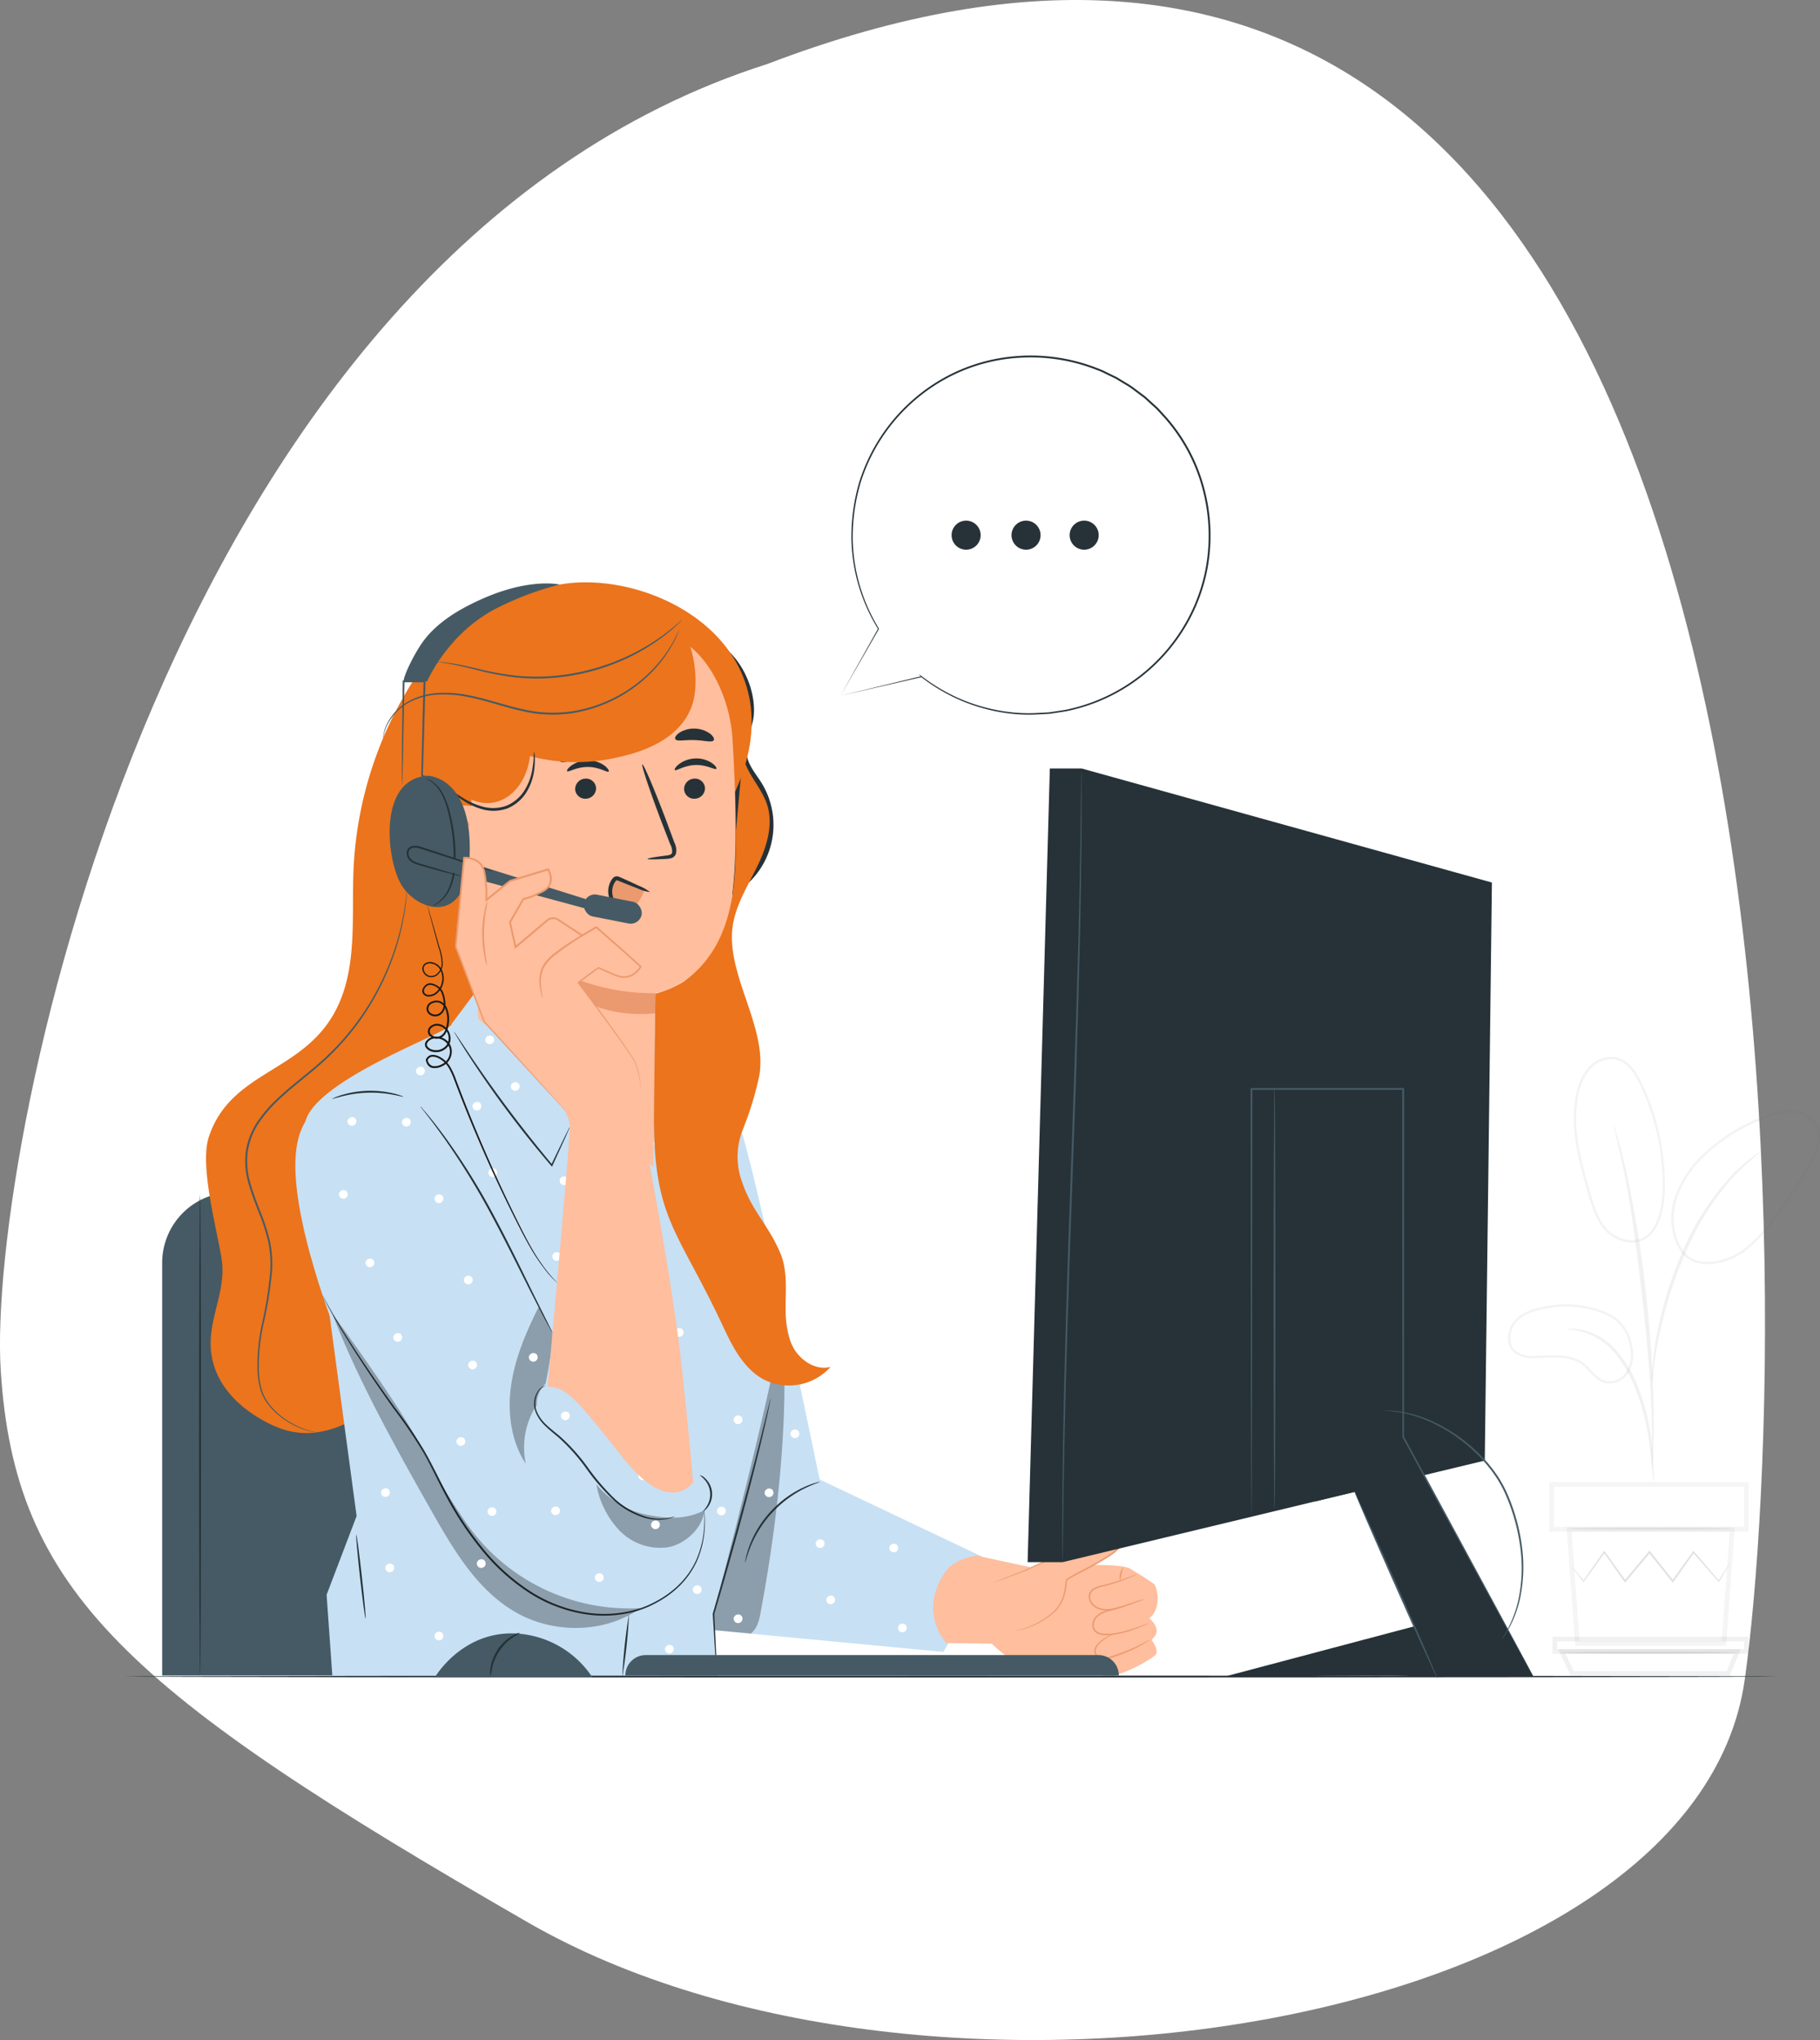 <svg xmlns="http://www.w3.org/2000/svg" width="389.695" height="436.78" viewBox="0 0 389.695 436.78">
  <rect x="0" y="0" width="389.695" height="436.78" fill="#808080" stroke="none"/>
  <g id="Group_9517" data-name="Group 9517" transform="translate(-16.08 -8049.698)">
    <path id="Shape" d="M-3,279.7C-5.908,232.113,32.356,41.155,161.125.187c229.493-87.711,219.92,271.1,209.3,345.966S195.713,447.491,109.906,398.076-.083,327.281-3,279.7Z" transform="translate(19.228 8063.225)" fill="#fff"/>
    <g id="Group_7104" data-name="Group 7104" transform="translate(42.78 8088.326)">
      <g id="Plant" transform="translate(296.441 187.876)">
        <g id="Group_6881" data-name="Group 6881" transform="translate(0)">
          <g id="Group_6856" data-name="Group 6856" transform="translate(0)">
            <g id="Group_6837" data-name="Group 6837" transform="translate(0 53.031)">
              <g id="Group_6836" data-name="Group 6836" transform="translate(0)">
                <g id="Group_6835" data-name="Group 6835">
                  <path id="Path_14304" data-name="Path 14304" d="M89.395,342.265a21.62,21.62,0,0,0-13.411-1.63c-2.433.4-4.969,1.13-6.625,2.958s-1.97,5.043-.069,6.614a6.346,6.346,0,0,0,4.177,1.059c3.545-.041,7.479-.665,10.311,1.468,1.617,1.217,2.691,3.24,4.624,3.839a4.568,4.568,0,0,0,5.025-2.236,7.8,7.8,0,0,0,.568-5.76A8.8,8.8,0,0,0,89.395,342.265Z" transform="translate(-67.987 -340.257)" fill="none" stroke="rgba(112,112,112,0.08)" stroke-width="0.5"/>
                </g>
              </g>
            </g>
            <g id="Group_6840" data-name="Group 6840" transform="translate(14.094)">
              <g id="Group_6839" data-name="Group 6839" transform="translate(0)">
                <g id="Group_6838" data-name="Group 6838">
                  <path id="Path_14305" data-name="Path 14305" d="M75.91,309.22c-2.494,3.562-7.342,2.383-9.59.208s-3.2-5.326-4.063-8.332c-1.976-6.866-3.968-14.07-2.5-21.063a11.7,11.7,0,0,1,2.69-5.727,6.112,6.112,0,0,1,5.794-1.928c2.444.645,3.963,3.039,5.061,5.317a50.217,50.217,0,0,1,4.962,21.547c.012,3.471-.4,7.111-2.356,9.976" transform="translate(-59.251 -272.221)" fill="none" stroke="rgba(112,112,112,0.08)" stroke-width="0.5"/>
                </g>
              </g>
            </g>
            <g id="Group_6843" data-name="Group 6843" transform="translate(34.971 11.463)">
              <g id="Group_6842" data-name="Group 6842">
                <g id="Group_6841" data-name="Group 6841">
                  <path id="Path_14306" data-name="Path 14306" d="M19.262,317.575c-2.709-3.214-3.222-7.9-2.017-11.929A22.994,22.994,0,0,1,24.31,295.4a38.048,38.048,0,0,1,12.652-7.465,13.5,13.5,0,0,1,5.69-.967,5.973,5.973,0,0,1,4.775,2.889c1.331,2.539.055,5.62-1.326,8.133a96.406,96.406,0,0,1-8.31,12.654c-2.491,3.211-5.344,6.379-9.14,7.83s-7.739,1.28-9.751-1.352" transform="translate(-16.63 -286.927)" fill="none" stroke="rgba(112,112,112,0.08)" stroke-width="0.5"/>
                </g>
              </g>
            </g>
            <g id="Group_6847" data-name="Group 6847" transform="translate(12.305 57.978)">
              <g id="Group_6846" data-name="Group 6846" transform="translate(0)">
                <g id="Group_6845" data-name="Group 6845">
                  <g id="Group_6844" data-name="Group 6844">
                    <path id="Path_14307" data-name="Path 14307" d="M80.615,379.363a7.774,7.774,0,0,1-.226-1.618c-.115-1.178-.258-2.658-.429-4.418a63.939,63.939,0,0,0-.994-6.48A50.021,50.021,0,0,0,76.61,359.2a28.22,28.22,0,0,0-3.905-6.92,14.589,14.589,0,0,0-4.938-4.1,13.809,13.809,0,0,0-4.158-1.295A7.856,7.856,0,0,1,62,346.646a7.527,7.527,0,0,1,1.64-.026,12.6,12.6,0,0,1,4.336,1.129,14.555,14.555,0,0,1,5.208,4.141,27.53,27.53,0,0,1,4.048,7.059,46.815,46.815,0,0,1,2.339,7.774,54.877,54.877,0,0,1,.861,6.561c.14,1.876.193,3.4.219,4.445A7.6,7.6,0,0,1,80.615,379.363Z" transform="translate(-61.997 -346.604)" fill="rgba(38,50,56,0.07)" stroke="rgba(0,0,0,0)" stroke-width="1"/>
                  </g>
                </g>
              </g>
            </g>
            <g id="Group_6851" data-name="Group 6851" transform="translate(22.342 14.314)">
              <g id="Group_6850" data-name="Group 6850" transform="translate(0)">
                <g id="Group_6849" data-name="Group 6849" transform="translate(0)">
                  <g id="Group_6848" data-name="Group 6848">
                    <path id="Path_14308" data-name="Path 14308" d="M70.273,363.609a3.2,3.2,0,0,1-.043-.751c0-.564,0-1.275.005-2.148.005-1.864,0-4.561-.1-7.892-.164-6.662-.738-13.832-1.847-23.941-1.049-9.505-2.458-20.568-3.943-27.76-.319-1.635-.64-3.108-.942-4.4s-.535-2.405-.772-3.307c-.2-.848-.37-1.539-.5-2.087a3.246,3.246,0,0,1-.132-.741,3.145,3.145,0,0,1,.261.7l.624,2.058c.277.893.56,2,.884,3.286s.691,2.752,1.041,4.385a244.035,244.035,0,0,1,4.146,25.758c1.11,10.13,1.61,19.353,1.654,26.032.04,3.34-.031,6.043-.116,7.908-.054.872-.1,1.582-.132,2.147A3.143,3.143,0,0,1,70.273,363.609Z" transform="translate(-61.997 -290.585)" fill="rgba(38,50,56,0.07)" stroke="rgba(0,0,0,0)" stroke-width="1"/>
                  </g>
                </g>
              </g>
            </g>
            <g id="Group_6855" data-name="Group 6855" transform="translate(30.543 19.753)">
              <g id="Group_6854" data-name="Group 6854" transform="translate(0)">
                <g id="Group_6853" data-name="Group 6853">
                  <g id="Group_6852" data-name="Group 6852">
                    <path id="Path_14309" data-name="Path 14309" d="M32,347.359a14.375,14.375,0,0,1,.016-2.244c.083-1.442.281-3.526.687-6.079a80.193,80.193,0,0,1,1.977-8.857,72.716,72.716,0,0,1,3.7-10.481,55.834,55.834,0,0,1,10.877-16.936,27.6,27.6,0,0,1,2.559-2.378c.393-.332.74-.663,1.093-.925l.993-.684a14.248,14.248,0,0,1,1.889-1.21,67.085,67.085,0,0,0-6.191,5.524A58.82,58.82,0,0,0,39,319.965a82.782,82.782,0,0,0-3.725,10.384,90.06,90.06,0,0,0-2.1,8.769c-.463,2.527-.732,4.59-.893,6.019A14.438,14.438,0,0,1,32,347.359Z" transform="translate(-31.974 -297.563)" fill="rgba(38,50,56,0.07)" stroke="rgba(0,0,0,0)" stroke-width="1"/>
                  </g>
                </g>
              </g>
            </g>
          </g>
          <g id="Group_6859" data-name="Group 6859" transform="translate(12.829 100.93)">
            <g id="Group_6858" data-name="Group 6858" transform="translate(0)">
              <g id="Group_6857" data-name="Group 6857">
                <path id="Path_14310" data-name="Path 14310" d="M75.383,401.708,73.6,426.128H42.227l-1.783-24.421Z" transform="translate(-40.445 -401.708)" fill="none" stroke="rgba(112,112,112,0.07)" stroke-width="1"/>
              </g>
            </g>
          </g>
          <g id="Group_6862" data-name="Group 6862" transform="translate(9.086 91.304)">
            <g id="Group_6861" data-name="Group 6861">
              <g id="Group_6860" data-name="Group 6860">
                <rect id="Rectangle_8844" data-name="Rectangle 8844" width="41.712" height="9.626" fill="none" stroke="rgba(112,112,112,0.07)" stroke-width="1"/>
              </g>
            </g>
          </g>
          <g id="Group_6865" data-name="Group 6865" transform="translate(9.775 124.416)">
            <g id="Group_6864" data-name="Group 6864" transform="translate(0)">
              <g id="Group_6863" data-name="Group 6863">
                <path id="Path_14311" data-name="Path 14311" d="M77.579,431.839v2.668H36.557v-2.668Z" transform="translate(-36.557 -431.839)" fill="none" stroke="rgba(112,112,112,0.1)" stroke-width="1"/>
              </g>
            </g>
          </g>
          <g id="Group_6868" data-name="Group 6868" transform="translate(11.269 127.084)">
            <g id="Group_6867" data-name="Group 6867" transform="translate(0)">
              <g id="Group_6866" data-name="Group 6866">
                <path id="Path_14312" data-name="Path 14312" d="M74.718,439.958l1.921-4.7H39.071l2.241,4.7Z" transform="translate(-39.071 -435.263)" fill="none" stroke="rgba(112,112,112,0.1)" stroke-width="1"/>
              </g>
            </g>
          </g>
          <g id="Group_6872" data-name="Group 6872" transform="translate(13.411 105.48)">
            <g id="Group_6871" data-name="Group 6871" transform="translate(0)">
              <g id="Group_6870" data-name="Group 6870">
                <g id="Group_6869" data-name="Group 6869">
                  <path id="Path_14313" data-name="Path 14313" d="M41.124,410.976a.95.95,0,0,0,.146.224l.469.622,1.827,2.338.082.1.078-.109,4.49-6.21h-.259l4.421,6.26.139.2.155-.185,5.243-6.237-.3,0,.288.362,4.688,5.877.157.2.144-.2,4.423-6.258-.257.012,5.447,6.205.1.111.074-.124c.718-1.207,1.29-2.168,1.705-2.865l.437-.763a1.26,1.26,0,0,0,.134-.272,1.166,1.166,0,0,0-.183.242l-.484.734-1.79,2.813.171-.014-5.36-6.281-.136-.159-.122.171-4.462,6.229.3-.008L58.206,408.1l-.288-.362-.149-.187-.154.183-5.229,6.25.294.012-4.465-6.228-.131-.182-.128.182-4.395,6.278.159-.005-1.9-2.279-.509-.589A1.032,1.032,0,0,0,41.124,410.976Z" transform="translate(-41.123 -407.546)" fill="#e0e0e0"/>
                </g>
              </g>
            </g>
          </g>
          <g id="Group_6876" data-name="Group 6876" transform="translate(12.393 100.573)">
            <g id="Group_6875" data-name="Group 6875">
              <g id="Group_6874" data-name="Group 6874">
                <g id="Group_6873" data-name="Group 6873">
                  <path id="Path_14314" data-name="Path 14314" d="M40.78,401.446c0,.108,7.861.195,17.556.195s17.557-.087,17.557-.195-7.859-.2-17.557-.2S40.78,401.338,40.78,401.446Z" transform="translate(-40.78 -401.25)" fill="rgba(69,90,100,0.1)"/>
                </g>
              </g>
            </g>
          </g>
          <g id="Group_6880" data-name="Group 6880" transform="translate(10.808 127.152)">
            <g id="Group_6879" data-name="Group 6879">
              <g id="Group_6878" data-name="Group 6878">
                <g id="Group_6877" data-name="Group 6877">
                  <path id="Path_14315" data-name="Path 14315" d="M38.9,435.545c0,.108,8.543.195,19.08.195s19.081-.087,19.081-.195-8.541-.2-19.081-.2S38.9,435.437,38.9,435.545Z" transform="translate(-38.903 -435.349)" fill="rgba(38,50,56,0.1)"/>
                </g>
              </g>
            </g>
          </g>
        </g>
      </g>
      <g id="Chair" transform="translate(8.024 216.631)">
        <g id="Group_6883" data-name="Group 6883" transform="translate(0)">
          <path id="Rectangle_8845" data-name="Rectangle 8845" d="M15.126,0H81.354A15.126,15.126,0,0,1,96.479,15.126v88.343a0,0,0,0,1,0,0H0a0,0,0,0,1,0,0V15.126A15.126,15.126,0,0,1,15.126,0Z" fill="#455a64"/>
          <g id="Group_6882" data-name="Group 6882" transform="translate(7.909 0.527)">
            <path id="Path_14316" data-name="Path 14316" d="M461.286,309.788c-.112,0-.2,23.035-.2,51.442s.09,51.447.2,51.447.2-23.029.2-51.447S461.4,309.788,461.286,309.788Z" transform="translate(-461.083 -309.788)" fill="#263238"/>
          </g>
        </g>
      </g>
      <g id="Character" transform="translate(17.421 86.049)">
        <g id="Group_7073" data-name="Group 7073" transform="translate(0)">
          <g id="Group_6885" data-name="Group 6885" transform="translate(0 12.335)">
            <path id="Path_14317" data-name="Path 14317" d="M411.086,163.327a81.826,81.826,0,0,0-14.665,43.132c-.454,10.368.942,21.416-3.978,30.552-7.058,13.107-22.331,12.662-27.007,26.8-2.034,6.146,1.716,19.675,2.727,26.07,1.149,7.269-3.3,13.373-2.149,20.642,1.053,6.663,6.039,11.419,12.029,14.521,5.328,2.76,10.255,2.833,15.8.539,10.564-4.374,19.356-8.989,26.883-17.6,10.566-12.082,13.758-28.812,15.564-44.761A392.857,392.857,0,0,0,433.9,157.408" transform="translate(-364.841 -157.408)" fill="#eb741d"/>
            <g id="Group_6884" data-name="Group 6884" transform="translate(8.371 53.294)">
              <path id="Path_14318" data-name="Path 14318" d="M419.734,342.144s-.115-.036-.341-.085-.566-.106-1-.237a16.547,16.547,0,0,1-3.65-1.459,16.194,16.194,0,0,1-4.821-3.866,10.13,10.13,0,0,1-1.885-3.342,18.282,18.282,0,0,1-.659-4.283,42.013,42.013,0,0,1,1.009-9.933,82.476,82.476,0,0,0,1.824-11.4,23.491,23.491,0,0,0-.441-6.25,40.775,40.775,0,0,0-1.981-6.219c-.793-2.063-1.628-4.148-2.233-6.332a16.241,16.241,0,0,1-.54-6.781,15.336,15.336,0,0,1,2.529-6.3,29.28,29.28,0,0,1,4.42-5.008c3.221-3.006,6.706-5.487,9.683-8.275a54.818,54.818,0,0,0,12.611-17.411,53.317,53.317,0,0,0,2.9-7.774c.374-1.164.588-2.285.855-3.3.2-1.025.384-1.963.549-2.809.248-1.7.429-3.024.478-3.929.034-.436.06-.776.079-1.026.016-.231.013-.35.013-.35s-.025.117-.055.347c-.029.248-.069.587-.119,1.021-.076.9-.281,2.218-.553,3.911q-.263,1.262-.582,2.793c-.277,1.005-.5,2.119-.884,3.275A54.17,54.17,0,0,1,434,244.844,54.954,54.954,0,0,1,421.4,262.1c-2.961,2.76-6.452,5.236-9.7,8.26a29.58,29.58,0,0,0-4.484,5.074,15.715,15.715,0,0,0-2.6,6.466,16.625,16.625,0,0,0,.552,6.946c.615,2.215,1.458,4.312,2.251,6.369a40.555,40.555,0,0,1,1.974,6.157,23.171,23.171,0,0,1,.447,6.151,83.039,83.039,0,0,1-1.781,11.354,41.989,41.989,0,0,0-.966,10.01,18.422,18.422,0,0,0,.7,4.349,10.342,10.342,0,0,0,1.956,3.407,16.167,16.167,0,0,0,4.922,3.861,15.692,15.692,0,0,0,3.7,1.4A9.307,9.307,0,0,0,419.734,342.144Z" transform="translate(-404.452 -225.781)" fill="#455a64"/>
            </g>
          </g>
          <g id="Group_6919" data-name="Group 6919" transform="translate(19.115 87.011)">
            <g id="Group_6906" data-name="Group 6906" transform="translate(80.665 19.122)">
              <g id="Group_6904" data-name="Group 6904">
                <path id="Path_14319" data-name="Path 14319" d="M312.159,381.457l-37.4-17.765s-14.567-70.732-17.322-76.044-14.269-9.9-14.269-9.9l1.929,95.78,3.416,22.094,52.753,5Z" transform="translate(-243.164 -277.746)" fill="#c7e0f4"/>
                <g id="Group_6902" data-name="Group 6902" transform="translate(55.939 96.85)">
                  <g id="Group_6886" data-name="Group 6886" transform="translate(35.655 23.617)">
                    <path id="Path_14320" data-name="Path 14320" d="M210.611,432.3c.206-.008,1.247.644.375,2.285s-7.2,7.074-9.069,5.183.983-4.2.983-4.2Z" transform="translate(-201.284 -432.298)" fill="#ffbe9d"/>
                  </g>
                  <g id="Group_6889" data-name="Group 6889" transform="translate(0 5.402)">
                    <g id="Group_6888" data-name="Group 6888" transform="translate(0)">
                      <g id="Group_6887" data-name="Group 6887">
                        <path id="Path_14321" data-name="Path 14321" d="M235.3,430.485s-7.648.965-10.594,2.084a11.118,11.118,0,0,1-9.714-1.39,27.658,27.658,0,0,1-4.15-3.381l-9.758-.154a11.712,11.712,0,0,1-1.9-12.091,13.059,13.059,0,0,1,2.235-3.808c1.159-1.253,2.989-2.27,6.152-2.816l11.593,2.5s17.961-1.284,21.153.226c0,0,4.013,2.38,5.255,3.378.468.376,1.89,4.946-1.031,7.322,0,0,2.543,2.023,1.166,3.836l-.66.805s1.71,2.214.832,3.177-8.563,5.467-11.311,4.394-.475-3.621.736-4.087" transform="translate(-198.295 -408.929)" fill="#ffbe9d"/>
                      </g>
                    </g>
                  </g>
                  <g id="Group_6891" data-name="Group 6891" transform="translate(34.037 14.881)">
                    <g id="Group_6890" data-name="Group 6890" transform="translate(0)">
                      <path id="Path_14322" data-name="Path 14322" d="M210.818,421.092a7.007,7.007,0,0,0-.951.339c-.606.231-1.484.558-2.587.909-.551.175-1.159.355-1.817.528s-1.37.32-2.113.561a4.528,4.528,0,0,0-2.106,1.27,2.6,2.6,0,0,0-.563,2.565,2.026,2.026,0,0,0,.949,1.02,3.565,3.565,0,0,0,1.277.356,10.594,10.594,0,0,0,2.437-.129,21.541,21.541,0,0,0,3.964-1.033c1.1-.388,1.964-.755,2.561-1.01a5.827,5.827,0,0,0,.913-.433,6.522,6.522,0,0,0-.959.317c-.61.219-1.488.553-2.589.912a22.938,22.938,0,0,1-3.932.956,10.565,10.565,0,0,1-2.362.109,3.274,3.274,0,0,1-1.162-.326,1.709,1.709,0,0,1-.8-.86,2.3,2.3,0,0,1,.507-2.243,4.291,4.291,0,0,1,1.96-1.192c.716-.242,1.432-.393,2.091-.585s1.267-.379,1.818-.569c1.1-.38,1.97-.742,2.564-1.009A5.359,5.359,0,0,0,210.818,421.092Z" transform="translate(-200.538 -421.09)" fill="#eb996e"/>
                    </g>
                  </g>
                  <g id="Group_6893" data-name="Group 6893" transform="translate(33.265 9.351)">
                    <g id="Group_6892" data-name="Group 6892" transform="translate(0)">
                      <path id="Path_14323" data-name="Path 14323" d="M212.074,414a6.926,6.926,0,0,0-.945.343c-.6.232-1.475.567-2.569.931s-2.409.761-3.89,1.115a5.331,5.331,0,0,0-2.268.918,1.932,1.932,0,0,0-.666,1.173,2.446,2.446,0,0,0,.2,1.364,3.285,3.285,0,0,0,2,1.7,5.3,5.3,0,0,0,2.438.193,23.484,23.484,0,0,0,3.921-1.135l2.585-.9a6.03,6.03,0,0,0,.934-.373,6.11,6.11,0,0,0-.973.256l-2.617.808a25.351,25.351,0,0,1-3.887,1.058,5.047,5.047,0,0,1-2.3-.2,2.99,2.99,0,0,1-1.811-1.537,1.806,1.806,0,0,1,.381-2.173,5.155,5.155,0,0,1,2.133-.868,40.121,40.121,0,0,0,3.894-1.189c1.09-.394,1.953-.762,2.543-1.03A5.428,5.428,0,0,0,212.074,414Z" transform="translate(-201.71 -413.995)" fill="#eb996e"/>
                    </g>
                  </g>
                  <g id="Group_6895" data-name="Group 6895" transform="translate(39.849 7.867)">
                    <g id="Group_6894" data-name="Group 6894" transform="translate(0)">
                      <path id="Path_14324" data-name="Path 14324" d="M207.8,415.157a56.362,56.362,0,0,1,.737-3.064,3.81,3.81,0,0,0-.737,3.064Z" transform="translate(-207.706 -412.091)" fill="#eb996e"/>
                    </g>
                  </g>
                  <g id="Group_6899" data-name="Group 6899" transform="translate(12.952)">
                    <g id="Group_6896" data-name="Group 6896" transform="translate(0 0.158)">
                      <path id="Path_14325" data-name="Path 14325" d="M208.368,413.205l6.819-2.628s18.934-8.836,19.253-8.358,1.347.426,1.122,2.735-11.258,6.962-11.608,7.763.233,4.843-3.842,7.739-7.015,2.959-7.015,2.959" transform="translate(-208.368 -402.201)" fill="#ffbe9d"/>
                    </g>
                    <g id="Group_6898" data-name="Group 6898">
                      <g id="Group_6897" data-name="Group 6897">
                        <path id="Path_14326" data-name="Path 14326" d="M212.9,423.371a.512.512,0,0,0,.161.005,4.6,4.6,0,0,0,.472-.047,10.554,10.554,0,0,0,1.771-.425,17.124,17.124,0,0,0,5.782-3.327,8.2,8.2,0,0,0,2.324-3.985,18.511,18.511,0,0,0,.4-2.546,1.427,1.427,0,0,1,.067-.292.549.549,0,0,1,.178-.182,6.188,6.188,0,0,1,.553-.359c.387-.228.791-.447,1.2-.666,1.642-.875,3.39-1.759,5.153-2.773.882-.507,1.768-1.044,2.629-1.658a10,10,0,0,0,1.234-1.03,3.4,3.4,0,0,0,.52-.658A1.441,1.441,0,0,0,235.5,405a3.391,3.391,0,0,0,.041-.419,3.007,3.007,0,0,0-.292-1.648,1.955,1.955,0,0,0-.6-.6,1.173,1.173,0,0,1-.261-.226.339.339,0,0,0-.065-.065.21.21,0,0,0-.134-.042.633.633,0,0,0-.133.01c-.072.014-.141.03-.207.049-1.026.316-1.964.729-2.907,1.115-1.871.789-3.659,1.586-5.36,2.35-3.4,1.531-6.445,2.945-9,4.141-.639.293-1.243.6-1.821.844l-1.668.655-2.669,1.058-1.683.68-.434.185a.617.617,0,0,0-.144.072.609.609,0,0,0,.156-.042l.446-.155,1.705-.625,2.691-1.008,1.679-.634c.593-.244,1.192-.539,1.836-.826l9.022-4.078c1.7-.756,3.492-1.546,5.361-2.33.933-.382,1.891-.8,2.868-1.1.061-.018.12-.031.176-.042a.451.451,0,0,1,.062-.006c0-.011,0,.023.01-.025s0-.051.012-.078a.055.055,0,0,1,.022-.023c-.214.145-.054.047-.1.083l.02.024a1.422,1.422,0,0,0,.329.293,1.632,1.632,0,0,1,.514.508,2.71,2.71,0,0,1,.248,1.469,1.41,1.41,0,0,1-.157.7,3.083,3.083,0,0,1-.47.591,9.739,9.739,0,0,1-1.192,1c-.844.6-1.723,1.139-2.6,1.644-1.752,1.012-3.494,1.9-5.137,2.785-.41.222-.815.444-1.209.678a6.7,6.7,0,0,0-.579.38.787.787,0,0,0-.267.3,1.658,1.658,0,0,0-.083.354,18.569,18.569,0,0,1-.382,2.525,8,8,0,0,1-2.225,3.889,15.7,15.7,0,0,1-3.069,2.183,16.262,16.262,0,0,1-2.6,1.189,12.2,12.2,0,0,1-1.741.479c-.2.04-.359.062-.464.077A.757.757,0,0,0,212.9,423.371Z" transform="translate(-208.167 -401.999)" fill="#eb996e"/>
                      </g>
                    </g>
                  </g>
                  <g id="Group_6901" data-name="Group 6901" transform="translate(34.458 22.259)">
                    <g id="Group_6900" data-name="Group 6900" transform="translate(0)">
                      <path id="Path_14327" data-name="Path 14327" d="M204.54,430.559a2.354,2.354,0,0,0-.724.211,7.152,7.152,0,0,0-1.786,1.031,6.475,6.475,0,0,0-1.031,1,2.169,2.169,0,0,0-.55,1.594,1.768,1.768,0,0,0,1.262,1.364,3.4,3.4,0,0,0,1.984-.063,36.416,36.416,0,0,0,6.278-2.52,20.247,20.247,0,0,0,1.765-1.044,3.083,3.083,0,0,0,.6-.454,3.732,3.732,0,0,0-.666.347c-.419.237-1.03.571-1.8.949a43.592,43.592,0,0,1-6.26,2.413,3.141,3.141,0,0,1-1.8.074,1.476,1.476,0,0,1-1.069-1.109,1.925,1.925,0,0,1,.469-1.391,6.527,6.527,0,0,1,.964-.988A10.76,10.76,0,0,1,204.54,430.559Z" transform="translate(-200.435 -430.556)" fill="#eb996e"/>
                    </g>
                  </g>
                </g>
                <g id="Group_6903" data-name="Group 6903" transform="translate(5.614 49.956)" opacity="0.3">
                  <path id="Path_14328" data-name="Path 14328" d="M300.8,409.777c6.127-20.663,11.53-47.278,17.656-67.94,2.239,19.077-.564,44.26-4.076,63.145-.412,2.213-.6,4.382-2.317,5.838L300.8,409.777" transform="translate(-300.797 -341.837)"/>
                </g>
              </g>
              <g id="Group_6905" data-name="Group 6905" transform="translate(15.641 86.439)">
                <path id="Path_14329" data-name="Path 14329" d="M291.044,405.914c.083.02.341-1.348,1.172-3.412a23.934,23.934,0,0,1,1.758-3.476,24.061,24.061,0,0,1,6.451-6.948,23.88,23.88,0,0,1,3.336-2.01c2-.981,3.341-1.341,3.316-1.421a4.426,4.426,0,0,0-.949.225,8.829,8.829,0,0,0-1.087.359,14.683,14.683,0,0,0-1.4.578,21.826,21.826,0,0,0-3.43,1.965,22.937,22.937,0,0,0-6.554,7.059,21.824,21.824,0,0,0-1.7,3.566,14.634,14.634,0,0,0-.472,1.442,8.854,8.854,0,0,0-.278,1.111A4.462,4.462,0,0,0,291.044,405.914Z" transform="translate(-291.038 -388.642)" fill="#263238"/>
              </g>
            </g>
            <path id="Path_14330" data-name="Path 14330" d="M384.091,271.371s19.595,43.767,19.595,51.8S389,387.04,389,387.04c.139,2.215.71,13.344.71,13.344l-82.3.281h0l-1.253-17.691,6.424-16.86-6.419-47.66s-4.319-27.672-4.7-35.411c-.481-9.684,32.32-20.908,31.426-22.248l5.664-7.582L371,279.562l6.411-18.519L385.1,268.3Z" transform="translate(-299.461 -253.213)" fill="#c7e0f4"/>
            <path id="Path_14331" data-name="Path 14331" d="M356.037,288.934c8.907,15.072,25.211,42.541,25.211,42.541l29.214,33.309s1.911,16.927-1.911,22.115-10.375,8.737-10.375,8.737-7.714,0-17.508-8.191S343.843,345.4,343.843,345.4L334.561,334.2s-11.065-27.19-9-41.028c.8-5.335,3.067-7.555,6.1-10C339.276,277.029,351.059,280.509,356.037,288.934Z" transform="translate(-325.304 -259.134)" fill="#c7e0f4"/>
            <g id="Group_6907" data-name="Group 6907" transform="translate(5.825 65.621)">
              <path id="Path_14332" data-name="Path 14332" d="M322.656,337.4a2.11,2.11,0,0,0,.135.309l.433.888c.387.776.982,1.911,1.794,3.346,1.612,2.876,4.117,6.941,7.4,11.839,1.641,2.448,3.476,5.1,5.489,7.926a100.643,100.643,0,0,1,6.2,9.127c1.937,3.367,3.6,7.109,5.67,10.824A67.824,67.824,0,0,0,357.2,392.5a43.428,43.428,0,0,0,9.841,8.7,30.956,30.956,0,0,0,11.393,4.412,25.623,25.623,0,0,0,11.04-.468,21.037,21.037,0,0,0,4.668-1.893,21.338,21.338,0,0,0,3.846-2.6,17.942,17.942,0,0,0,4.82-6.308,20.394,20.394,0,0,0,1.571-5.8,26,26,0,0,0,.133-3.8c-.024-.419-.043-.745-.057-.986a2.031,2.031,0,0,0-.033-.334,2.01,2.01,0,0,0-.009.337c0,.241.009.567.016.986a28.656,28.656,0,0,1-.208,3.775,20.529,20.529,0,0,1-1.62,5.727,17.813,17.813,0,0,1-4.8,6.183,21.15,21.15,0,0,1-3.811,2.548,20.818,20.818,0,0,1-4.608,1.844,25.36,25.36,0,0,1-10.889.423,30.675,30.675,0,0,1-11.244-4.38,43.2,43.2,0,0,1-9.744-8.625,67.935,67.935,0,0,1-7.386-10.772c-2.062-3.691-3.734-7.432-5.692-10.817a99.776,99.776,0,0,0-6.252-9.138c-2.023-2.81-3.87-5.454-5.525-7.89-3.306-4.873-5.845-8.909-7.5-11.757-.832-1.421-1.448-2.542-1.859-3.306-.2-.368-.354-.656-.468-.868A2.044,2.044,0,0,0,322.656,337.4Z" transform="translate(-322.656 -337.401)" fill="#263238"/>
            </g>
            <g id="Group_6908" data-name="Group 6908" transform="translate(86.618 104.141)">
              <path id="Path_14333" data-name="Path 14333" d="M320.683,386.825c-.034.059.415.313.952.91a4.721,4.721,0,0,1,.531,5.742c-.419.686-.815,1.019-.769,1.07.023.036.5-.223,1.008-.91a4.61,4.61,0,0,0-.564-6.1A2.324,2.324,0,0,0,320.683,386.825Z" transform="translate(-320.682 -386.82)" fill="#263238"/>
            </g>
            <g id="Group_6909" data-name="Group 6909" transform="translate(51.142 84.982)">
              <path id="Path_14334" data-name="Path 14334" d="M361.039,390.248a2.094,2.094,0,0,0-.458.105c-.147.038-.327.1-.543.149l-.756.139a10.806,10.806,0,0,1-4.818-.448,17.762,17.762,0,0,1-6.2-3.646,47.157,47.157,0,0,1-5.813-6.746,40.724,40.724,0,0,0-5.989-6.695c-1.059-.89-2.1-1.678-2.966-2.526a8.367,8.367,0,0,1-1.949-2.685,4.888,4.888,0,0,1,.449-4.6,3.535,3.535,0,0,1,1.409-1.052,1.835,1.835,0,0,0-.454.13,3.035,3.035,0,0,0-1.078.824,5,5,0,0,0-.594,4.8,8.576,8.576,0,0,0,1.981,2.822c.876.878,1.919,1.682,2.96,2.571a41.789,41.789,0,0,1,5.91,6.657,45.681,45.681,0,0,0,5.889,6.781,17.685,17.685,0,0,0,6.364,3.639,10.536,10.536,0,0,0,4.929.329l.76-.177c.216-.063.394-.138.539-.189A1.975,1.975,0,0,0,361.039,390.248Z" transform="translate(-330.934 -362.24)" fill="#263238"/>
            </g>
            <g id="Group_6910" data-name="Group 6910" transform="translate(26.769 25.171)">
              <path id="Path_14335" data-name="Path 14335" d="M364.57,285.507a3.113,3.113,0,0,0,.327.471l1,1.3c.889,1.109,2.113,2.762,3.6,4.819a157.9,157.9,0,0,1,10.395,16.891c3.674,6.83,6.719,13.166,9.046,17.689,1.157,2.264,2.109,4.09,2.8,5.336l.793,1.433a2.969,2.969,0,0,0,.3.486,2.983,2.983,0,0,0-.228-.525c-.184-.371-.425-.859-.726-1.468l-2.679-5.392c-2.26-4.554-5.264-10.91-8.945-17.753a142.9,142.9,0,0,0-10.52-16.867c-1.524-2.039-2.784-3.669-3.713-4.749l-1.058-1.251A2.993,2.993,0,0,0,364.57,285.507Z" transform="translate(-364.569 -285.506)" fill="#263238"/>
            </g>
            <g id="Group_6911" data-name="Group 6911" transform="translate(64.467 106.123)" opacity="0.3">
              <path id="Path_14336" data-name="Path 14336" d="M345.92,394.881c-3.8,2.06-7.972,1.841-12.213,1.008a18.953,18.953,0,0,1-10.908-6.526,18.988,18.988,0,0,0,5.025,9.961,12.077,12.077,0,0,0,10.327,3.493c3.714-.681,7.463-4.172,7.77-7.935" transform="translate(-322.798 -389.362)"/>
            </g>
            <g id="Group_6912" data-name="Group 6912" transform="translate(45.898 68.147)" opacity="0.3">
              <path id="Path_14337" data-name="Path 14337" d="M370.31,361.643A16.754,16.754,0,0,0,368,374.206c-3.219-4.928-3.975-11.167-3.108-16.989s3.231-11.312,5.865-16.575a54.438,54.438,0,0,1,2.933,5.448c.141,2.833-.9,8.168-1.45,10.951a6.106,6.106,0,0,0-1.772,5.5" transform="translate(-364.554 -340.642)"/>
            </g>
            <g id="Group_6913" data-name="Group 6913" transform="translate(7.951 69.596)" opacity="0.3">
              <path id="Path_14338" data-name="Path 14338" d="M406.081,404.937c-7.745,6.038-19.24,6.322-27.716,1.361-8.162-4.778-13.187-13.38-17.851-21.608-7.221-12.736-16.032-28.487-21.19-42.189,0,0,14.461,19.73,18.818,28.234A140.661,140.661,0,0,0,368,387.343a42.547,42.547,0,0,0,37.326,18.182" transform="translate(-339.323 -342.501)"/>
            </g>
            <g id="Group_6914" data-name="Group 6914" transform="translate(89.373 87.787)">
              <path id="Path_14339" data-name="Path 14339" d="M305.51,425.222a.894.894,0,0,0,.013-.245c0-.19-.008-.424-.013-.71-.024-.663-.057-1.568-.1-2.7-.108-2.371-.261-5.7-.444-9.695l-.007.055c1.4-4.675,3.038-10.346,4.731-16.473,2.246-8.121,4.142-15.51,5.417-20.882.636-2.686,1.133-4.864,1.444-6.377q.222-1.09.355-1.741a3.452,3.452,0,0,0,.1-.613,3.582,3.582,0,0,0-.176.6q-.161.647-.429,1.724l-1.568,6.344c-1.346,5.351-3.285,12.725-5.53,20.842-1.692,6.124-3.3,11.8-4.662,16.486l-.009.029,0,.026c.242,4,.444,7.32.588,9.69.08,1.132.143,2.035.189,2.7.026.285.046.518.063.708A.887.887,0,0,0,305.51,425.222Z" transform="translate(-304.63 -365.839)" fill="#263238"/>
            </g>
            <g id="Group_6915" data-name="Group 6915" transform="translate(7.915 21.853)">
              <path id="Path_14340" data-name="Path 14340" d="M405.517,282.969c.024.062.842-.228,2.194-.563a25.249,25.249,0,0,1,10.78-.323c1.369.253,2.2.494,2.224.43a1.824,1.824,0,0,0-.563-.247,14.315,14.315,0,0,0-1.6-.465,21.39,21.39,0,0,0-10.914.327,14.4,14.4,0,0,0-1.572.56C405.7,282.845,405.507,282.943,405.517,282.969Z" transform="translate(-405.517 -281.249)" fill="#263238"/>
            </g>
            <g id="Group_6916" data-name="Group 6916" transform="translate(33.984 9.202)">
              <path id="Path_14341" data-name="Path 14341" d="M359.76,265.019a1.877,1.877,0,0,0,.207.4l.663,1.117c.586.965,1.454,2.349,2.553,4.041,2.205,3.38,5.36,7.982,9.091,12.884,3,3.95,5.91,7.494,8.292,10.271l.167.195.106-.231c1.131-2.483,2.069-4.538,2.748-6.028l.736-1.675a3.241,3.241,0,0,0,.229-.6,3.258,3.258,0,0,0-.317.562q-.313.629-.816,1.638c-.712,1.475-1.692,3.511-2.876,5.968l.273-.037c-2.341-2.805-5.221-6.362-8.219-10.305-3.725-4.893-6.911-9.462-9.174-12.8l-2.659-3.966-.727-1.076A1.946,1.946,0,0,0,359.76,265.019Z" transform="translate(-359.759 -265.019)" fill="#263238"/>
            </g>
            <g id="Group_6917" data-name="Group 6917" transform="translate(13.02 116.86)">
              <path id="Path_14342" data-name="Path 14342" d="M417.869,421.164c.111-.013-.246-4.058-.8-9.036s-1.09-9-1.2-8.992.246,4.058.8,9.036S417.757,421.177,417.869,421.164Z" transform="translate(-415.849 -403.137)" fill="#263238"/>
            </g>
            <g id="Group_6918" data-name="Group 6918" transform="translate(69.972 133.827)">
              <path id="Path_14343" data-name="Path 14343" d="M344.945,424.9a115.909,115.909,0,0,0-1.454,13.625,115.508,115.508,0,0,0,1.454-13.625Z" transform="translate(-343.463 -424.905)" fill="#263238"/>
            </g>
            <path id="Path_14344" data-name="Path 14344" d="M394.557,310.473a1,1,0,0,1,1.511-.6l.052.043a.946.946,0,1,1-1.564.557Z" transform="translate(-364.734 -265.672)" fill="#fff"/>
            <path id="Path_14345" data-name="Path 14345" d="M384.13,285.058a1,1,0,0,1,1.511-.6l.052.044a.945.945,0,1,1-1.564.557Z" transform="translate(-346.18 -260.067)" fill="#fff"/>
            <path id="Path_14346" data-name="Path 14346" d="M360.2,305.522a1,1,0,0,1,1.511-.6l.052.044a.945.945,0,1,1-1.564.557Z" transform="translate(-303.599 -264.58)" fill="#fff"/>
            <path id="Path_14347" data-name="Path 14347" d="M334.332,295.246a1,1,0,0,1,1.511-.6l.052.043a.946.946,0,1,1-1.564.557Z" transform="translate(-257.567 -262.313)" fill="#fff"/>
            <path id="Path_14348" data-name="Path 14348" d="M329.756,285.116a1,1,0,0,1,1.511-.6l.053.044a.945.945,0,1,1-1.564.557Z" transform="translate(-249.424 -260.079)" fill="#fff"/>
            <path id="Path_14349" data-name="Path 14349" d="M331.743,273.411a1,1,0,0,1,1.511-.6l.053.043a.945.945,0,1,1-1.564.557Z" transform="translate(-252.96 -257.498)" fill="#fff"/>
            <path id="Path_14350" data-name="Path 14350" d="M317.417,289.511a1,1,0,0,1,1.511-.6l.052.043a.945.945,0,1,1-1.564.557Z" transform="translate(-227.468 -261.049)" fill="#fff"/>
            <path id="Path_14351" data-name="Path 14351" d="M350.6,294.154a1,1,0,0,1,1.511-.6l.052.043a.945.945,0,1,1-1.563.557Z" transform="translate(-286.519 -262.073)" fill="#fff"/>
            <path id="Path_14352" data-name="Path 14352" d="M322.507,315.019a1,1,0,0,1,1.511-.6l.052.044a.945.945,0,1,1-1.564.557Z" transform="translate(-236.524 -266.674)" fill="#fff"/>
            <path id="Path_14353" data-name="Path 14353" d="M296.789,375.04a1,1,0,0,1,1.511-.6l.052.044a.945.945,0,1,1-1.564.557Z" transform="translate(-190.76 -279.911)" fill="#fff"/>
            <path id="Path_14354" data-name="Path 14354" d="M305.965,340.425a1,1,0,0,1,1.511-.6l.052.043a.945.945,0,1,1-1.564.557Z" transform="translate(-207.089 -272.277)" fill="#fff"/>
            <path id="Path_14355" data-name="Path 14355" d="M373.6,279.639a1,1,0,0,1,1.511-.6l.053.044a.945.945,0,1,1-1.564.557Z" transform="translate(-327.448 -258.872)" fill="#fff"/>
            <path id="Path_14356" data-name="Path 14356" d="M405.883,348.568a1,1,0,0,1,1.511-.6l.052.043a.946.946,0,1,1-1.564.557Z" transform="translate(-384.889 -274.073)" fill="#fff"/>
            <path id="Path_14357" data-name="Path 14357" d="M418.462,289.25a1,1,0,0,1,1.511-.6l.052.044a.945.945,0,1,1-1.564.557Z" transform="translate(-407.272 -260.991)" fill="#fff"/>
            <path id="Path_14358" data-name="Path 14358" d="M413.523,328.1a1,1,0,0,1,1.511-.6l.053.044a.945.945,0,1,1-1.564.557Z" transform="translate(-398.484 -269.558)" fill="#fff"/>
            <path id="Path_14359" data-name="Path 14359" d="M385.317,356.145a1,1,0,0,1,1.511-.6l.052.044a.945.945,0,1,1-1.564.557Z" transform="translate(-348.292 -275.744)" fill="#fff"/>
            <path id="Path_14360" data-name="Path 14360" d="M386.5,332.8a1,1,0,0,1,1.511-.6l.052.044a.945.945,0,1,1-1.564.557Z" transform="translate(-350.404 -270.595)" fill="#fff"/>
            <path id="Path_14361" data-name="Path 14361" d="M403.522,289.453a1,1,0,0,1,1.511-.6l.052.043a.945.945,0,1,1-1.564.557Z" transform="translate(-380.687 -261.036)" fill="#fff"/>
            <path id="Path_14362" data-name="Path 14362" d="M380.613,266.83a1,1,0,0,1,1.511-.6l.052.044a.945.945,0,1,1-1.564.557Z" transform="translate(-339.922 -256.046)" fill="#fff"/>
            <path id="Path_14363" data-name="Path 14363" d="M379.781,303.3a1,1,0,0,1,1.511-.6l.052.044a.945.945,0,1,1-1.564.557Z" transform="translate(-338.442 -264.089)" fill="#fff"/>
            <path id="Path_14364" data-name="Path 14364" d="M350.535,414.548a1,1,0,0,1,1.511-.6l.053.044a.945.945,0,1,1-1.564.557Z" transform="translate(-286.399 -288.624)" fill="#fff"/>
            <path id="Path_14365" data-name="Path 14365" d="M316.987,396.254a1,1,0,0,1,1.511-.6l.052.044a.945.945,0,1,1-1.563.557Z" transform="translate(-226.702 -284.59)" fill="#fff"/>
            <path id="Path_14366" data-name="Path 14366" d="M289.861,405.22a1,1,0,0,1,1.511-.6l.052.044a.945.945,0,1,1-1.564.557Z" transform="translate(-178.432 -286.567)" fill="#fff"/>
            <path id="Path_14367" data-name="Path 14367" d="M286.958,420.67a1,1,0,0,1,1.511-.6l.052.044a.945.945,0,1,1-1.564.557Z" transform="translate(-173.266 -289.975)" fill="#fff"/>
            <path id="Path_14368" data-name="Path 14368" d="M312.39,425.846a1,1,0,0,1,1.511-.6l.052.044a.945.945,0,1,1-1.564.557Z" transform="translate(-218.523 -291.116)" fill="#fff"/>
            <path id="Path_14369" data-name="Path 14369" d="M303.886,391.247a1,1,0,0,1,1.511-.6l.053.044a.945.945,0,1,1-1.564.557Z" transform="translate(-203.389 -283.486)" fill="#fff"/>
            <path id="Path_14370" data-name="Path 14370" d="M335.089,400.039a1,1,0,0,1,1.511-.6l.052.043a.946.946,0,1,1-1.564.557Z" transform="translate(-258.915 -285.424)" fill="#fff"/>
            <path id="Path_14371" data-name="Path 14371" d="M409.263,391.189a1,1,0,0,1,1.511-.6l.052.044a.945.945,0,1,1-1.564.557Z" transform="translate(-390.903 -283.473)" fill="#fff"/>
            <path id="Path_14372" data-name="Path 14372" d="M363.369,435.166a1,1,0,0,1,1.511-.6l.052.043a.946.946,0,1,1-1.564.557Z" transform="translate(-309.236 -293.171)" fill="#fff"/>
            <path id="Path_14373" data-name="Path 14373" d="M382.943,410.686a1,1,0,0,1,1.511-.6l.052.044a.945.945,0,1,1-1.564.557Z" transform="translate(-344.068 -287.773)" fill="#fff"/>
            <path id="Path_14374" data-name="Path 14374" d="M394.569,430.595a1,1,0,0,1,1.511-.6l.052.044a.945.945,0,1,1-1.564.557Z" transform="translate(-364.756 -292.163)" fill="#fff"/>
            <path id="Path_14375" data-name="Path 14375" d="M362.219,326.333a1,1,0,0,1,1.511-.6l.052.044a.945.945,0,1,1-1.564.557Z" transform="translate(-307.19 -269.169)" fill="#fff"/>
            <path id="Path_14376" data-name="Path 14376" d="M388.543,377.159a1,1,0,0,1,1.511-.6l.052.044a.945.945,0,1,1-1.564.557Z" transform="translate(-354.033 -280.379)" fill="#fff"/>
            <path id="Path_14377" data-name="Path 14377" d="M380.006,396.412a1,1,0,0,1,1.511-.6l.052.043a.945.945,0,1,1-1.563.557Z" transform="translate(-338.842 -284.625)" fill="#fff"/>
            <path id="Path_14378" data-name="Path 14378" d="M408.076,411.874a1,1,0,0,1,1.511-.6l.052.044a.945.945,0,1,1-1.564.557Z" transform="translate(-388.79 -288.035)" fill="#fff"/>
            <path id="Path_14379" data-name="Path 14379" d="M331.268,434.2a1,1,0,0,1,1.511-.6l.052.044a.945.945,0,1,1-1.564.557Z" transform="translate(-252.114 -292.958)" fill="#fff"/>
            <path id="Path_14380" data-name="Path 14380" d="M267.265,428.358a1,1,0,0,1,1.511-.6l.052.044a.945.945,0,1,1-1.564.557Z" transform="translate(-138.223 -291.67)" fill="#fff"/>
            <path id="Path_14381" data-name="Path 14381" d="M323.627,417.846a1,1,0,0,1,1.511-.6l.052.044a.945.945,0,1,1-1.563.557Z" transform="translate(-238.518 -289.352)" fill="#fff"/>
            <path id="Path_14382" data-name="Path 14382" d="M269.639,406.409a1,1,0,0,1,1.511-.6l.052.043a.946.946,0,1,1-1.564.557Z" transform="translate(-142.448 -286.829)" fill="#fff"/>
            <path id="Path_14383" data-name="Path 14383" d="M359.845,370.112a1,1,0,0,1,1.511-.6l.052.044a.945.945,0,1,1-1.564.557Z" transform="translate(-302.966 -278.825)" fill="#fff"/>
            <path id="Path_14384" data-name="Path 14384" d="M340.967,315.019a1,1,0,0,1,1.511-.6l.052.044a.945.945,0,1,1-1.564.557Z" transform="translate(-269.373 -266.674)" fill="#fff"/>
            <path id="Path_14385" data-name="Path 14385" d="M336.25,362.8a1,1,0,0,1,1.511-.6l.053.044a.945.945,0,1,1-1.564.557Z" transform="translate(-260.98 -277.211)" fill="#fff"/>
            <path id="Path_14386" data-name="Path 14386" d="M328.569,347.212a1,1,0,0,1,1.511-.6l.053.044a.945.945,0,1,1-1.564.557Z" transform="translate(-247.312 -273.774)" fill="#fff"/>
            <path id="Path_14387" data-name="Path 14387" d="M362.536,396.2a1,1,0,0,1,1.511-.6l.052.044a.945.945,0,1,1-1.564.557Z" transform="translate(-307.754 -284.577)" fill="#fff"/>
            <path id="Path_14388" data-name="Path 14388" d="M338.593,386.584a1,1,0,0,1,1.511-.6l.052.044a.945.945,0,1,1-1.564.557Z" transform="translate(-265.148 -282.457)" fill="#fff"/>
            <path id="Path_14389" data-name="Path 14389" d="M348.842,333.829a1,1,0,0,1,1.511-.6l.052.044a.945.945,0,1,1-1.564.557Z" transform="translate(-283.386 -270.823)" fill="#fff"/>
            <path id="Path_14390" data-name="Path 14390" d="M312.39,371.184a1,1,0,0,1,1.511-.6l.052.044a.945.945,0,1,1-1.564.557Z" transform="translate(-218.523 -279.061)" fill="#fff"/>
            <path id="Path_14391" data-name="Path 14391" d="M368.653,354.039a1,1,0,0,1,1.511-.6l.052.044a.945.945,0,1,1-1.563.557Z" transform="translate(-318.64 -275.28)" fill="#fff"/>
            <path id="Path_14392" data-name="Path 14392" d="M420.836,309.284a1,1,0,0,1,1.511-.6l.052.044a.945.945,0,1,1-1.564.557Z" transform="translate(-411.496 -265.409)" fill="#fff"/>
            <path id="Path_14393" data-name="Path 14393" d="M399.648,275.395a1,1,0,0,1,1.511-.6l.053.044a.945.945,0,1,1-1.564.557Z" transform="translate(-373.794 -257.936)" fill="#fff"/>
            <path id="Path_14394" data-name="Path 14394" d="M358.584,279.639a1,1,0,0,1,1.511-.6l.052.044a.945.945,0,1,1-1.564.557Z" transform="translate(-300.722 -258.872)" fill="#fff"/>
          </g>
          <g id="Group_7067" data-name="Group 7067" transform="translate(37.879)">
            <g id="Group_7053" data-name="Group 7053" transform="translate(4.415)">
              <g id="Group_7052" data-name="Group 7052" transform="translate(0)">
                <g id="Group_6921" data-name="Group 6921" transform="translate(55.276 12.96)">
                  <g id="Group_6920" data-name="Group 6920" transform="translate(0)">
                    <path id="Path_14395" data-name="Path 14395" d="M316.014,158.209c6.14,3.907,8.59,12.093,7.419,16.931-.59,2.438-1.7,4.892-1.214,7.353.418,2.127,1.947,3.829,3.091,5.67a17.085,17.085,0,0,1-21.351,24.676" transform="translate(-303.96 -158.209)" fill="#263238"/>
                  </g>
                </g>
                <g id="Group_7028" data-name="Group 7028">
                  <g id="Group_6924" data-name="Group 6924">
                    <g id="Group_6923" data-name="Group 6923">
                      <g id="Group_6922" data-name="Group 6922">
                        <path id="Path_14396" data-name="Path 14396" d="M380.773,186.49c14.934-32.846-20.589-49.348-39.973-43.873-18.217,5.145-25.986,14.211-28.983,26.395s-2.855,25.39,1.921,37c2.356,5.724,6.6,11.539,12.746,12.255" transform="translate(-309.81 -141.583)" fill="#eb741d"/>
                      </g>
                    </g>
                  </g>
                  <g id="Group_7027" data-name="Group 7027" transform="translate(13.834 10.819)">
                    <g id="Group_7026" data-name="Group 7026" transform="translate(0)">
                      <g id="Group_7025" data-name="Group 7025" transform="translate(0)">
                        <g id="Group_7024" data-name="Group 7024">
                          <g id="Group_7005" data-name="Group 7005">
                            <g id="Group_7004" data-name="Group 7004" transform="translate(0)">
                              <g id="Group_7003" data-name="Group 7003">
                                <g id="Group_6933" data-name="Group 6933" transform="translate(0)">
                                  <g id="Group_6932" data-name="Group 6932">
                                    <g id="Group_6931" data-name="Group 6931">
                                      <g id="Group_6930" data-name="Group 6930">
                                        <g id="Group_6929" data-name="Group 6929">
                                          <g id="Group_6928" data-name="Group 6928">
                                            <g id="Group_6927" data-name="Group 6927">
                                              <g id="Group_6926" data-name="Group 6926">
                                                <g id="Group_6925" data-name="Group 6925">
                                                  <path id="Path_14397" data-name="Path 14397" d="M353.844,269.767c.258-15.693.44-37.25.446-37.161,0,0,13.49-2.239,16.284-19.84,1.391-8.753.95-23.1.211-34.835-.666-10.559-7.661-23.514-18.182-22.4l-32.853,8.3a6.189,6.189,0,0,0-5.538,6.279h0l2.14,67.952" transform="translate(-314.212 -155.463)" fill="#ffbe9d"/>
                                                </g>
                                              </g>
                                            </g>
                                          </g>
                                        </g>
                                      </g>
                                    </g>
                                  </g>
                                </g>
                                <g id="Group_6947" data-name="Group 6947" transform="translate(46.224 31.214)">
                                  <g id="Group_6946" data-name="Group 6946" transform="translate(0)">
                                    <g id="Group_6945" data-name="Group 6945" transform="translate(0)">
                                      <g id="Group_6944" data-name="Group 6944">
                                        <g id="Group_6943" data-name="Group 6943">
                                          <g id="Group_6942" data-name="Group 6942">
                                            <g id="Group_6941" data-name="Group 6941">
                                              <g id="Group_6940" data-name="Group 6940">
                                                <g id="Group_6939" data-name="Group 6939">
                                                  <g id="Group_6938" data-name="Group 6938">
                                                    <g id="Group_6937" data-name="Group 6937">
                                                      <g id="Group_6936" data-name="Group 6936">
                                                        <g id="Group_6935" data-name="Group 6935">
                                                          <g id="Group_6934" data-name="Group 6934">
                                                            <path id="Path_14398" data-name="Path 14398" d="M327.113,197.511a2.242,2.242,0,0,1-2.137,2.289,2.146,2.146,0,0,1-2.337-2,2.246,2.246,0,0,1,2.135-2.29A2.147,2.147,0,0,1,327.113,197.511Z" transform="translate(-322.637 -195.508)" fill="#263238"/>
                                                          </g>
                                                        </g>
                                                      </g>
                                                    </g>
                                                  </g>
                                                </g>
                                              </g>
                                            </g>
                                          </g>
                                        </g>
                                      </g>
                                    </g>
                                  </g>
                                </g>
                                <g id="Group_6961" data-name="Group 6961" transform="translate(22.903 31.214)">
                                  <g id="Group_6960" data-name="Group 6960" transform="translate(0)">
                                    <g id="Group_6959" data-name="Group 6959" transform="translate(0)">
                                      <g id="Group_6958" data-name="Group 6958">
                                        <g id="Group_6957" data-name="Group 6957">
                                          <g id="Group_6956" data-name="Group 6956" transform="translate(0)">
                                            <g id="Group_6955" data-name="Group 6955">
                                              <g id="Group_6954" data-name="Group 6954">
                                                <g id="Group_6953" data-name="Group 6953" transform="translate(0)">
                                                  <g id="Group_6952" data-name="Group 6952">
                                                    <g id="Group_6951" data-name="Group 6951">
                                                      <g id="Group_6950" data-name="Group 6950">
                                                        <g id="Group_6949" data-name="Group 6949">
                                                          <g id="Group_6948" data-name="Group 6948">
                                                            <path id="Path_14399" data-name="Path 14399" d="M357.033,197.511A2.243,2.243,0,0,1,354.9,199.8a2.146,2.146,0,0,1-2.337-2,2.245,2.245,0,0,1,2.134-2.29A2.147,2.147,0,0,1,357.033,197.511Z" transform="translate(-352.557 -195.508)" fill="#263238"/>
                                                          </g>
                                                        </g>
                                                      </g>
                                                    </g>
                                                  </g>
                                                </g>
                                              </g>
                                            </g>
                                          </g>
                                        </g>
                                      </g>
                                    </g>
                                  </g>
                                </g>
                                <g id="Group_6972" data-name="Group 6972" transform="translate(44.208 26.887)">
                                  <g id="Group_6971" data-name="Group 6971" transform="translate(0)">
                                    <g id="Group_6970" data-name="Group 6970" transform="translate(0)">
                                      <g id="Group_6969" data-name="Group 6969">
                                        <g id="Group_6968" data-name="Group 6968">
                                          <g id="Group_6967" data-name="Group 6967">
                                            <g id="Group_6966" data-name="Group 6966">
                                              <g id="Group_6965" data-name="Group 6965">
                                                <g id="Group_6964" data-name="Group 6964">
                                                  <g id="Group_6963" data-name="Group 6963">
                                                    <g id="Group_6962" data-name="Group 6962">
                                                      <path id="Path_14400" data-name="Path 14400" d="M328.4,192.186c-.27.3-2.021-.9-4.448-.817-2.426.052-4.166,1.36-4.44,1.072-.133-.127.134-.668.891-1.259a6.2,6.2,0,0,1,3.542-1.221,5.951,5.951,0,0,1,3.553,1.017C328.265,191.526,328.536,192.049,328.4,192.186Z" transform="translate(-319.481 -189.958)" fill="#263238"/>
                                                    </g>
                                                  </g>
                                                </g>
                                              </g>
                                            </g>
                                          </g>
                                        </g>
                                      </g>
                                    </g>
                                  </g>
                                </g>
                                <g id="Group_6983" data-name="Group 6983" transform="translate(21.156 27.303)">
                                  <g id="Group_6982" data-name="Group 6982" transform="translate(0)">
                                    <g id="Group_6981" data-name="Group 6981" transform="translate(0)">
                                      <g id="Group_6980" data-name="Group 6980">
                                        <g id="Group_6979" data-name="Group 6979">
                                          <g id="Group_6978" data-name="Group 6978">
                                            <g id="Group_6977" data-name="Group 6977">
                                              <g id="Group_6976" data-name="Group 6976">
                                                <g id="Group_6975" data-name="Group 6975">
                                                  <g id="Group_6974" data-name="Group 6974">
                                                    <g id="Group_6973" data-name="Group 6973">
                                                      <path id="Path_14401" data-name="Path 14401" d="M357.972,192.884c-.282.293-1.988-.981-4.416-.984-2.426-.04-4.215,1.2-4.476.9-.129-.132.156-.662.938-1.224a6.193,6.193,0,0,1,3.585-1.088,5.956,5.956,0,0,1,3.512,1.151C357.857,192.219,358.109,192.752,357.972,192.884Z" transform="translate(-349.05 -190.491)" fill="#263238"/>
                                                    </g>
                                                  </g>
                                                </g>
                                              </g>
                                            </g>
                                          </g>
                                        </g>
                                      </g>
                                    </g>
                                  </g>
                                </g>
                                <g id="Group_6993" data-name="Group 6993" transform="translate(37.263 28.161)">
                                  <g id="Group_6992" data-name="Group 6992" transform="translate(0)">
                                    <g id="Group_6991" data-name="Group 6991" transform="translate(0)">
                                      <g id="Group_6990" data-name="Group 6990">
                                        <g id="Group_6989" data-name="Group 6989">
                                          <g id="Group_6988" data-name="Group 6988">
                                            <g id="Group_6987" data-name="Group 6987">
                                              <g id="Group_6986" data-name="Group 6986">
                                                <g id="Group_6985" data-name="Group 6985">
                                                  <g id="Group_6984" data-name="Group 6984">
                                                    <path id="Path_14402" data-name="Path 14402" d="M331.617,211.831c-.011-.138,1.5-.4,3.946-.712.62-.064,1.207-.187,1.312-.61a3.16,3.16,0,0,0-.415-1.839q-.875-2.251-1.834-4.723c-2.547-6.724-4.391-12.254-4.119-12.354s2.557,5.269,5.1,11.993c.613,1.659,1.2,3.239,1.758,4.752a3.587,3.587,0,0,1,.321,2.434,1.556,1.556,0,0,1-1.02.907,4.214,4.214,0,0,1-1.054.147C333.154,211.958,331.627,211.969,331.617,211.831Z" transform="translate(-330.48 -191.592)" fill="#263238"/>
                                                  </g>
                                                </g>
                                              </g>
                                            </g>
                                          </g>
                                        </g>
                                      </g>
                                    </g>
                                  </g>
                                </g>
                                <g id="Group_7002" data-name="Group 7002" transform="translate(16.507 70.855)">
                                  <g id="Group_7001" data-name="Group 7001" transform="translate(0)">
                                    <g id="Group_7000" data-name="Group 7000" transform="translate(0)">
                                      <g id="Group_6999" data-name="Group 6999">
                                        <g id="Group_6998" data-name="Group 6998">
                                          <g id="Group_6997" data-name="Group 6997">
                                            <g id="Group_6996" data-name="Group 6996">
                                              <g id="Group_6995" data-name="Group 6995">
                                                <g id="Group_6994" data-name="Group 6994">
                                                  <path id="Path_14403" data-name="Path 14403" d="M359.838,252.653a44.771,44.771,0,0,1-23.571-6.287s5.956,12.245,23.571,10.6Z" transform="translate(-336.267 -246.366)" fill="#eb996e"/>
                                                </g>
                                              </g>
                                            </g>
                                          </g>
                                        </g>
                                      </g>
                                    </g>
                                  </g>
                                </g>
                              </g>
                            </g>
                          </g>
                          <g id="Group_7014" data-name="Group 7014" transform="translate(19.593 24.42)">
                            <g id="Group_7013" data-name="Group 7013" transform="translate(0)">
                              <g id="Group_7012" data-name="Group 7012" transform="translate(0)">
                                <g id="Group_7011" data-name="Group 7011">
                                  <g id="Group_7010" data-name="Group 7010">
                                    <g id="Group_7009" data-name="Group 7009">
                                      <g id="Group_7008" data-name="Group 7008">
                                        <g id="Group_7007" data-name="Group 7007">
                                          <g id="Group_7006" data-name="Group 7006">
                                            <path id="Path_14404" data-name="Path 14404" d="M359.4,188.614c-.239.66-2.665.348-5.514.691-2.857.286-5.155,1.12-5.533.528-.169-.284.232-.9,1.161-1.544a9.661,9.661,0,0,1,8.417-.929C358.971,187.782,359.5,188.3,359.4,188.614Z" transform="translate(-348.311 -186.793)" fill="#263238"/>
                                          </g>
                                        </g>
                                      </g>
                                    </g>
                                  </g>
                                </g>
                              </g>
                            </g>
                          </g>
                          <g id="Group_7023" data-name="Group 7023" transform="translate(44.296 20.495)">
                            <g id="Group_7022" data-name="Group 7022" transform="translate(0)">
                              <g id="Group_7021" data-name="Group 7021" transform="translate(0)">
                                <g id="Group_7020" data-name="Group 7020">
                                  <g id="Group_7019" data-name="Group 7019">
                                    <g id="Group_7018" data-name="Group 7018">
                                      <g id="Group_7017" data-name="Group 7017">
                                        <g id="Group_7016" data-name="Group 7016">
                                          <g id="Group_7015" data-name="Group 7015">
                                            <path id="Path_14405" data-name="Path 14405" d="M328.435,184.273c-.428.551-2.1-.021-4.113-.048-2.011-.1-3.716.37-4.108-.207-.172-.281.1-.832.842-1.355a5.955,5.955,0,0,1,6.623.2C328.389,183.436,328.623,184,328.435,184.273Z" transform="translate(-320.163 -181.757)" fill="#263238"/>
                                          </g>
                                        </g>
                                      </g>
                                    </g>
                                  </g>
                                </g>
                              </g>
                            </g>
                          </g>
                        </g>
                      </g>
                    </g>
                  </g>
                </g>
                <g id="Group_7046" data-name="Group 7046" transform="translate(7.324 47.77)">
                  <g id="Group_7036" data-name="Group 7036" transform="translate(0)">
                    <g id="Group_7035" data-name="Group 7035" transform="translate(0)">
                      <g id="Group_7034" data-name="Group 7034">
                        <g id="Group_7033" data-name="Group 7033">
                          <g id="Group_7032" data-name="Group 7032">
                            <g id="Group_7031" data-name="Group 7031">
                              <g id="Group_7030" data-name="Group 7030">
                                <g id="Group_7029" data-name="Group 7029">
                                  <path id="Path_14406" data-name="Path 14406" d="M392.073,203.737c-.258-.125-9.421-4.177-9.528,6.36s10.494,8.472,10.515,8.17S392.073,203.737,392.073,203.737Z" transform="translate(-382.545 -202.869)" fill="#ffbe9d"/>
                                </g>
                              </g>
                            </g>
                          </g>
                        </g>
                      </g>
                    </g>
                  </g>
                  <g id="Group_7045" data-name="Group 7045" transform="translate(2.673 3.016)">
                    <g id="Group_7044" data-name="Group 7044" transform="translate(0)">
                      <g id="Group_7043" data-name="Group 7043">
                        <g id="Group_7042" data-name="Group 7042">
                          <g id="Group_7041" data-name="Group 7041">
                            <g id="Group_7040" data-name="Group 7040">
                              <g id="Group_7039" data-name="Group 7039">
                                <g id="Group_7038" data-name="Group 7038">
                                  <g id="Group_7037" data-name="Group 7037">
                                    <path id="Path_14407" data-name="Path 14407" d="M391.275,215.1c-.046-.034-.186.126-.5.266a1.839,1.839,0,0,1-1.373.014c-1.109-.42-2.028-2.2-2.06-4.1a6.056,6.056,0,0,1,.541-2.623,2.117,2.117,0,0,1,1.4-1.394.934.934,0,0,1,1.078.514c.138.3.069.506.125.525.029.026.228-.174.147-.61a1.171,1.171,0,0,0-.408-.665,1.388,1.388,0,0,0-1.013-.278,2.579,2.579,0,0,0-1.934,1.614,6.224,6.224,0,0,0-.666,2.931c.046,2.124,1.112,4.122,2.631,4.578a1.964,1.964,0,0,0,1.681-.263C391.253,215.35,391.31,215.115,391.275,215.1Z" transform="translate(-386.61 -206.738)" fill="#eb996e"/>
                                  </g>
                                </g>
                              </g>
                            </g>
                          </g>
                        </g>
                      </g>
                    </g>
                  </g>
                </g>
                <g id="Group_7048" data-name="Group 7048" transform="translate(7.255 5.689)">
                  <g id="Group_7047" data-name="Group 7047" transform="translate(0)">
                    <path id="Path_14408" data-name="Path 14408" d="M373.7,148.881c5.862,3.029,8.275,15.023,5.85,21.16s-8.962,9.134-15.408,10.546a38.922,38.922,0,0,1-19.123-.189c-.442,4.275-3,8.664-7.152,9.792-5.491,1.493-11.026-3.536-12.248-9.094s.609-11.282,2.418-16.678" transform="translate(-325.224 -148.881)" fill="#eb741d"/>
                  </g>
                </g>
                <g id="Group_7051" data-name="Group 7051" transform="translate(9.239 36.302)">
                  <g id="Group_7050" data-name="Group 7050" transform="translate(0)">
                    <g id="Group_7049" data-name="Group 7049">
                      <path id="Path_14409" data-name="Path 14409" d="M369.381,195.778c-.025.034.263.307.812.769a28.736,28.736,0,0,0,2.431,1.833,14.862,14.862,0,0,0,4.1,1.982,8.866,8.866,0,0,0,5.592-.082,8.669,8.669,0,0,0,4.232-3.659,11.729,11.729,0,0,0,1.517-4.3,15.559,15.559,0,0,0,.166-3.052,3.449,3.449,0,0,0-.138-1.111c-.115,0,.01,1.6-.451,4.087a12,12,0,0,1-1.569,4.081,8.322,8.322,0,0,1-3.972,3.386,8.522,8.522,0,0,1-5.226.111,15.6,15.6,0,0,1-4.016-1.805C370.7,196.67,369.443,195.691,369.381,195.778Z" transform="translate(-369.379 -188.156)" fill="#263238"/>
                    </g>
                  </g>
                </g>
              </g>
            </g>
            <g id="Group_7059" data-name="Group 7059" transform="translate(48.236 62.955)">
              <g id="Group_7055" data-name="Group 7055" transform="translate(0.648 0.499)">
                <g id="Group_7054" data-name="Group 7054" transform="translate(0)">
                  <path id="Path_14410" data-name="Path 14410" d="M345.986,225.523a10.089,10.089,0,0,1-1.309,2.566,3.407,3.407,0,0,1-2.423,1.407,3.058,3.058,0,0,1-2.587-1.411,4.886,4.886,0,0,1-.721-2.942c.041-.928.466-2.034,1.388-2.144a2.318,2.318,0,0,1,1.119.249l4.846,1.965" transform="translate(-338.939 -222.99)" fill="#eb996e"/>
                </g>
              </g>
              <g id="Group_7058" data-name="Group 7058" transform="translate(0)">
                <g id="Group_7057" data-name="Group 7057">
                  <g id="Group_7056" data-name="Group 7056">
                    <path id="Path_14411" data-name="Path 14411" d="M343.518,229.368a7,7,0,0,1-2.584-.32,3.7,3.7,0,0,1-1.954-1.775,3.89,3.89,0,0,1-.063-3.17,3.464,3.464,0,0,1,.422-.724c.192-.2.157-.193.366-.161.2.053.516.2.776.3l.8.323c1.037.42,1.976.786,2.769,1.083a8.832,8.832,0,0,0,2.638.794,8.824,8.824,0,0,0-2.4-1.357c-.762-.369-1.676-.793-2.7-1.253l-.785-.351a8.611,8.611,0,0,0-.885-.365,1.132,1.132,0,0,0-.719.021,1.33,1.33,0,0,0-.535.422,4.159,4.159,0,0,0-.545.919,4.54,4.54,0,0,0,.148,3.876,4.146,4.146,0,0,0,2.459,1.989,3.915,3.915,0,0,0,2.1.081C343.312,229.58,343.538,229.417,343.518,229.368Z" transform="translate(-337.759 -222.35)" fill="#263238"/>
                  </g>
                </g>
              </g>
            </g>
            <path id="Path_14412" data-name="Path 14412" d="M395.279,194.728c1.08-.076,9.782,1.051,9.1,17.228-.641,15.11-11.241,11.783-14.623,6.095C386.548,212.661,384.7,195.471,395.279,194.728Z" transform="translate(-385.828 -153.303)" fill="#455a64"/>
            <g id="Group_7060" data-name="Group 7060" transform="translate(4.031 21)">
              <path id="Path_14413" data-name="Path 14413" d="M391.411,190.861a2.059,2.059,0,0,0,.041-.426c.013-.315.03-.723.051-1.232.031-1.117.075-2.674.129-4.608.079-3.974.191-9.492.319-15.867l-.2.193,4.487.006-.2-.207c-.033,1.2-.067,2.475-.1,3.764-.15,6.071-.291,11.725-.408,16.457l0,.14.134.031a8.166,8.166,0,0,1,4.622,2.975,10.906,10.906,0,0,1,1.846,3.9,16.29,16.29,0,0,1,.475,2.763c.029.323.044.571.052.738a1.128,1.128,0,0,0,.025.254.825.825,0,0,0,.028-.254c.009-.168.01-.419,0-.744a14.3,14.3,0,0,0-.387-2.805,10.88,10.88,0,0,0-1.815-4.021,8.41,8.41,0,0,0-4.764-3.14l.131.17c.136-4.732.3-10.385.472-16.455.034-1.289.068-2.56.1-3.765l.005-.207h-.207l-4.487.006h-.193l0,.193c-.07,6.374-.131,11.895-.175,15.868-.006,1.935-.011,3.492-.015,4.61.005.509.01.917.013,1.233A1.98,1.98,0,0,0,391.411,190.861Z" transform="translate(-391.37 -168.525)" fill="#455a64"/>
            </g>
            <path id="Path_14414" data-name="Path 14414" d="M367.586,162.852s4.55-10.651,15.4-15.908a64.431,64.431,0,0,1,12.992-4.817s-6.327-1.5-16.566,3.053c-4.653,2.069-9.339,4.766-12.439,8.806-1.969,2.566-4.427,7.581-4.423,8.866Z" transform="translate(-358.133 -141.65)" fill="#455a64"/>
            <g id="Group_7061" data-name="Group 7061" transform="translate(8.416 69.199)">
              <path id="Path_14415" data-name="Path 14415" d="M392.062,311.337a1.82,1.82,0,0,0-.194-.213c-.129-.139-.336-.333-.588-.606a29.246,29.246,0,0,1-2.1-2.5,40.877,40.877,0,0,1-2.843-4.363c-1.017-1.769-2.072-3.854-3.221-6.184-2.3-4.659-4.96-10.307-7.712-16.778-1.379-3.234-2.783-6.673-4.18-10.293l-1.048-2.748a15.884,15.884,0,0,0-1.253-2.762,5.7,5.7,0,0,0-2.264-2.151,3.16,3.16,0,0,0-1.585-.4,1.612,1.612,0,0,0-.828.3,1.791,1.791,0,0,0-.525.7l-.026.052.013.062a2.747,2.747,0,0,0,.419,1.039,1.62,1.62,0,0,0,.973.638,3.47,3.47,0,0,0,2.175-.4,3.423,3.423,0,0,0,1.925-3.777,3.048,3.048,0,0,0-1.266-1.9,3.548,3.548,0,0,0-2.215-.631,2.445,2.445,0,0,0-2.045,1.128,1.175,1.175,0,0,0,.081,1.27,2.262,2.262,0,0,0,.988.723,3.255,3.255,0,0,0,3.736-1.059,2.758,2.758,0,0,0,.506-1.966,3.362,3.362,0,0,0-.81-1.836,2.808,2.808,0,0,0-1.755-.97,2.257,2.257,0,0,0-1.9.652,1.406,1.406,0,0,0-.373,1,1.349,1.349,0,0,0,.45.96,2.2,2.2,0,0,0,1.906.514,2.41,2.41,0,0,0,1.518-1.22,5.055,5.055,0,0,0,.571-1.8,6.4,6.4,0,0,0-.414-3.635,2.724,2.724,0,0,0-1.328-1.313,2.471,2.471,0,0,0-1.851.059,1.755,1.755,0,0,0-1.142,1.443,1.606,1.606,0,0,0,.988,1.523,1.987,1.987,0,0,0,1.794-.027,2.442,2.442,0,0,0,1.108-1.368,3.4,3.4,0,0,0,.106-1.706,7.575,7.575,0,0,0-.36-1.617,2.956,2.956,0,0,0-.945-1.377,3.779,3.779,0,0,0-1.468-.73,1.614,1.614,0,0,0-.858-.009,1.842,1.842,0,0,0-.713.454,2.076,2.076,0,0,0-.459.691,1.141,1.141,0,0,0-.027.861,1.4,1.4,0,0,0,1.394.772,2.581,2.581,0,0,0,1.464-.491,3.977,3.977,0,0,0,1.565-2.454,4.149,4.149,0,0,0-.327-2.776,3.23,3.23,0,0,0-.875-1.071A2.9,2.9,0,0,0,365,242.5a2.033,2.033,0,0,0-1.326.186,1.391,1.391,0,0,0-.716,1.105,1.951,1.951,0,0,0,1.469,1.87,2.142,2.142,0,0,0,2.119-.8,3.417,3.417,0,0,0,.8-1.995,12.432,12.432,0,0,0-.763-3.732l-.869-3.068c-.523-1.829-.931-3.254-1.214-4.241l-.326-1.1c-.076-.247-.124-.37-.124-.37s.022.131.084.382c.069.267.164.636.287,1.112.266.991.649,2.424,1.141,4.261q.376,1.388.834,3.076a12.4,12.4,0,0,1,.724,3.665,3.2,3.2,0,0,1-.757,1.852,1.9,1.9,0,0,1-1.869.706,1.7,1.7,0,0,1-1.263-1.6,1.114,1.114,0,0,1,.581-.882,1.754,1.754,0,0,1,1.14-.147,2.621,2.621,0,0,1,1.116.488,2.923,2.923,0,0,1,.786.975,3.845,3.845,0,0,1,.289,2.572,3.67,3.67,0,0,1-1.444,2.252,2.251,2.251,0,0,1-1.281.428,1.076,1.076,0,0,1-1.079-.564,1.208,1.208,0,0,1,.414-1.187,1.519,1.519,0,0,1,.575-.368,1.286,1.286,0,0,1,.676.019,2.944,2.944,0,0,1,2.157,1.89,7.286,7.286,0,0,1,.337,1.541,3.017,3.017,0,0,1-.093,1.54,2.071,2.071,0,0,1-.939,1.164,1.614,1.614,0,0,1-1.457.013,1.231,1.231,0,0,1-.772-1.165,1.383,1.383,0,0,1,.917-1.113,2.1,2.1,0,0,1,1.557-.052,2.355,2.355,0,0,1,1.126,1.132,6.03,6.03,0,0,1,.369,3.4,4.653,4.653,0,0,1-.524,1.656,2.025,2.025,0,0,1-1.256,1.029,1.816,1.816,0,0,1-1.55-.415.971.971,0,0,1-.053-1.4,1.867,1.867,0,0,1,1.553-.518,2.412,2.412,0,0,1,1.5.836,2.686,2.686,0,0,1,.281,3.3,2.857,2.857,0,0,1-3.257.924,1.883,1.883,0,0,1-.811-.583.761.761,0,0,1-.051-.844,2.055,2.055,0,0,1,1.711-.913,2.922,2.922,0,0,1,3.061,2.211,3.019,3.019,0,0,1-1.7,3.336,3.1,3.1,0,0,1-1.911.371,1.531,1.531,0,0,1-1.093-1.362l-.012.113a1.163,1.163,0,0,1,1.016-.762,2.794,2.794,0,0,1,1.38.359,5.309,5.309,0,0,1,2.113,2.006,15.534,15.534,0,0,1,1.225,2.695l1.055,2.748c1.407,3.621,2.822,7.06,4.213,10.293,2.777,6.468,5.468,12.109,7.8,16.756,1.165,2.324,2.239,4.4,3.277,6.17a39.364,39.364,0,0,0,2.906,4.347A20.805,20.805,0,0,0,392.062,311.337Z" transform="translate(-362.949 -230.361)" fill="#191919"/>
            </g>
            <g id="Group_7062" data-name="Group 7062" transform="translate(0 10.225)">
              <path id="Path_14416" data-name="Path 14416" d="M329.754,178.315a10.118,10.118,0,0,1,.709-2.882,11.319,11.319,0,0,1,5.6-5.6,15.016,15.016,0,0,1,5.393-1.319,25.418,25.418,0,0,1,6.4.488c4.469.822,9.16,2.751,14.414,3.543a29.267,29.267,0,0,0,7.719-.009,31.1,31.1,0,0,0,6.937-1.881,30.615,30.615,0,0,0,10.1-6.673,27.183,27.183,0,0,0,4.895-6.546,8.781,8.781,0,0,0,.574-1.149l.379-.863.224-.532a.669.669,0,0,0,.063-.187.765.765,0,0,0-.1.171l-.261.516-.412.843a9.149,9.149,0,0,1-.6,1.126,28.191,28.191,0,0,1-4.957,6.418,30.4,30.4,0,0,1-16.894,8.364,29.076,29.076,0,0,1-7.6,0c-5.184-.778-9.884-2.695-14.4-3.508a25.484,25.484,0,0,0-6.489-.457,15.191,15.191,0,0,0-5.494,1.4,11.347,11.347,0,0,0-5.617,5.8,8.434,8.434,0,0,0-.542,2.165l-.026.58A.731.731,0,0,0,329.754,178.315Z" transform="translate(-329.747 -154.701)" fill="#455a64"/>
            </g>
            <g id="Group_7063" data-name="Group 7063" transform="translate(11.77 8.052)">
              <path id="Path_14417" data-name="Path 14417" d="M328.905,160.9a2.988,2.988,0,0,0,.559.1c.368.05.91.13,1.6.251,1.39.231,3.379.674,5.827,1.283a61.66,61.66,0,0,0,8.716,1.688,43.813,43.813,0,0,0,10.87-.235,46.1,46.1,0,0,0,10.5-2.824,44.96,44.96,0,0,0,7.883-4.093c1.046-.71,1.986-1.366,2.775-1.988.774-.641,1.469-1.16,1.981-1.647l1.186-1.115a3,3,0,0,0,.394-.408,3.011,3.011,0,0,0-.45.348l-1.233,1.055c-.526.468-1.232.965-2.015,1.586-.8.6-1.744,1.237-2.794,1.928a47.035,47.035,0,0,1-18.286,6.756,44.527,44.527,0,0,1-10.774.266,65.08,65.08,0,0,1-8.688-1.6c-2.458-.574-4.467-.976-5.869-1.16-.7-.1-1.247-.153-1.618-.176A3.007,3.007,0,0,0,328.905,160.9Z" transform="translate(-328.905 -151.912)" fill="#455a64"/>
            </g>
            <g id="Group_7064" data-name="Group 7064" transform="translate(9.256 42.03)">
              <path id="Path_14418" data-name="Path 14418" d="M392.514,222.742a.956.956,0,0,0,.306-.09,4.843,4.843,0,0,0,.808-.418,7.1,7.1,0,0,0,2.281-2.433,11.689,11.689,0,0,0,1.4-4.744,34.579,34.579,0,0,0,.007-6.046,36.774,36.774,0,0,0-1-5.961,17.112,17.112,0,0,0-1.74-4.628,7.129,7.129,0,0,0-2.295-2.42,4.75,4.75,0,0,0-.812-.41.885.885,0,0,0-.306-.085c-.016.035.4.181,1.031.627a7.442,7.442,0,0,1,2.134,2.434,17.7,17.7,0,0,1,1.625,4.573,39.006,39.006,0,0,1,.96,5.9,36.419,36.419,0,0,1,.025,5.975,11.779,11.779,0,0,1-1.277,4.639,7.381,7.381,0,0,1-2.12,2.444C392.912,222.558,392.5,222.7,392.514,222.742Z" transform="translate(-391.16 -195.504)" fill="#263238"/>
            </g>
            <g id="Group_7066" data-name="Group 7066" transform="translate(4.889 56.366)">
              <rect id="Rectangle_8846" data-name="Rectangle 8846" width="12.593" height="4.746" rx="2.373" transform="translate(50.036 17.137) rotate(-168.897)" fill="#455a64"/>
              <path id="Path_14419" data-name="Path 14419" d="M393.72,225.579l-36.982-11.6a1.744,1.744,0,0,0-2.182,1.132h0a1.743,1.743,0,0,0,1.206,2.216l37.817,10.217Z" transform="translate(-354.471 -213.897)" fill="#455a64"/>
              <g id="Group_7065" data-name="Group 7065" transform="translate(0.174 0.033)">
                <path id="Path_14420" data-name="Path 14420" d="M392.7,220.489a7.938,7.938,0,0,0-1.225-.431l-3.381-1.03c-1.419-.439-3.161-.9-5-1.5a3.367,3.367,0,0,1-1.211-.745,1.859,1.859,0,0,1-.521-1.287,1.118,1.118,0,0,1,.764-1.058,2.835,2.835,0,0,1,1.546.047l11.088,3.567,3.377,1.044a7.842,7.842,0,0,0,1.256.33,8.026,8.026,0,0,0-1.206-.48l-3.337-1.165c-2.832-.962-6.714-2.292-11.078-3.688a3.2,3.2,0,0,0-1.78-.034,1.523,1.523,0,0,0-1.027,1.43,2.234,2.234,0,0,0,.641,1.567,3.71,3.71,0,0,0,1.354.823c1.911.606,3.616,1.023,5.059,1.431l3.417.906A7.919,7.919,0,0,0,392.7,220.489Z" transform="translate(-380.959 -213.939)" fill="#263238"/>
              </g>
            </g>
            <path id="Path_14421" data-name="Path 14421" d="M307.392,186c-1.267,4.444,3.251,8.255,4.841,12.6,1.538,4.2.228,8.9-1.664,12.944s-4.385,7.888-5.355,12.25c-2.39,10.757,7.336,22.344,5.483,33.206a70.269,70.269,0,0,1-3.649,11.852,15.672,15.672,0,0,0,0,11.017c2.1,6.221,5.671,9.154,8.184,15.22,1.285,3.1,1.184,6.576,1.119,9.933s-.041,6.858,1.454,9.865,4.914,5.332,8.156,4.461a11.957,11.957,0,0,1-14.283,2.719c-4.264-2.274-6.65-6.892-8.691-11.273-9.885-21.211-15.113-23-14.842-46.4.018-1.506.3-24.943.3-24.943a23.132,23.132,0,0,0,5.835-2.459c11.041-7.62,11.443-21.2,11.356-31.726" transform="translate(-230.117 -151.378)" fill="#eb741d"/>
          </g>
          <g id="Group_7072" data-name="Group 7072" transform="translate(53.262 58.781)">
            <path id="Path_14422" data-name="Path 14422" d="M345.842,277.083v8.83s6.793,34.643,8.831,53.889,2.382,24.325,2.382,24.325-4.873,7.6-15.062-5.3-12-14.945-16.076-15.171c0,0,4.982-54.116,4.755-56.155a8.189,8.189,0,0,0-1.811-3.849Z" transform="translate(-306.044 -230.246)" fill="#ffbe9d"/>
            <g id="Group_7071" data-name="Group 7071" transform="translate(0)">
              <path id="Path_14423" data-name="Path 14423" d="M366.568,243.958s11.095,14.718,12,16.756,1.359,3.17,1.359,3.17l-16.982,6.566-16.529-18.115L340.3,236.26l1.811-19.02s3.623-.226,4.3,2.944a23.988,23.988,0,0,1,.453,6.113l5.073-4.076,8.173-2.49s1.924,3.17-1.245,4.755-4.076,1.585-4.076,1.585l-2.852,4.982,1.246,5.581,5.78-5.42a3.313,3.313,0,0,1,4.214-.263l3.734,2.715,3.5-1.563,6.792,5.969,2.717,2.49a4.163,4.163,0,0,1-5.434,1.811l-3.623-1.585Z" transform="translate(-340.129 -217.048)" fill="#ffbe9d"/>
              <g id="Group_7068" data-name="Group 7068">
                <path id="Path_14424" data-name="Path 14424" d="M379.823,266.811a4.487,4.487,0,0,0,0-.472c-.011-.312-.037-.776-.111-1.381a16.6,16.6,0,0,0-.425-2.22,9.92,9.92,0,0,0-1.192-2.851c-2.537-3.9-6.537-9.326-11.522-16.067l-.029.2,4.308-3.161-.152.017,2.239.984a15.091,15.091,0,0,0,2.386.929,3.873,3.873,0,0,0,2.651-.3,4.894,4.894,0,0,0,1.992-1.9l.066-.111-.1-.1c-2.921-2.741-6.167-5.515-9.5-8.474l-.1-.089-.116.069-3.016,1.781.2,0-3.529-2.322c-.61-.391-1.168-.79-1.832-1.183a2.2,2.2,0,0,0-2.27.2l-6.873,5.807.323.108-1.189-5.329-.022.144,2.853-4.981-.175.1a6.108,6.108,0,0,0,1.407-.379c.447-.164.89-.352,1.333-.55s.882-.409,1.323-.627c.22-.109.441-.252.662-.378a4.034,4.034,0,0,0,.587-.514,2.886,2.886,0,0,0,.786-2.081,4.593,4.593,0,0,0-.6-2.119l-.076-.137-.157.048-8.172,2.492-.037.012-.03.024-5.072,4.077.322.17a24.074,24.074,0,0,0-.431-6.028,3.656,3.656,0,0,0-1.652-2.508A5.24,5.24,0,0,0,342,217l-.163,0-.016.17c-.637,6.761-1.237,13.132-1.791,19.022l0,.04.014.037,6.143,16.065.009.026.018.019,12.835,13.971,3.481,3.76.91.969c.207.216.32.32.32.32s-.094-.122-.29-.348l-.882-.995-3.427-3.811-12.741-14.056.027.044-6.084-16.087.01.076c.567-5.889,1.181-12.258,1.832-19.017l-.178.172a4.874,4.874,0,0,1,2.651.673,3.257,3.257,0,0,1,1.476,2.259,23.761,23.761,0,0,1,.418,5.918l-.023.448.346-.277,5.075-4.074-.068.036,8.173-2.49-.232-.088a4.2,4.2,0,0,1,.543,1.915,2.473,2.473,0,0,1-.677,1.8,3.632,3.632,0,0,1-.519.455c-.206.115-.4.242-.613.349-.436.215-.871.426-1.308.62a11.329,11.329,0,0,1-2.574.894l-.129.019-.047.082-2.85,4.982-.039.068.017.076c.41,1.834.817,3.651,1.192,5.328l.072.322.252-.214,6.846-5.8a1.811,1.811,0,0,1,1.868-.166c.581.345,1.2.777,1.791,1.157l3.533,2.317.1.065.1-.06,3.012-1.787-.217-.02c3.339,2.951,6.593,5.717,9.517,8.446l-.035-.206a4.583,4.583,0,0,1-1.841,1.764,3.55,3.55,0,0,1-2.433.281,14.911,14.911,0,0,1-2.328-.9l-2.243-.977-.081-.035-.071.052-4.3,3.179-.115.086.085.115c5.011,6.715,9.05,12.119,11.617,15.98a9.887,9.887,0,0,1,1.209,2.8,17.281,17.281,0,0,1,.46,2.2c.087.6.126,1.063.15,1.373S379.823,266.811,379.823,266.811Z" transform="translate(-340.025 -216.995)" fill="#eb996e"/>
              </g>
              <g id="Group_7069" data-name="Group 7069" transform="translate(18.121 14.964)">
                <path id="Path_14425" data-name="Path 14425" d="M352.672,251.547c.081-.012-.219-1.2-.344-3.13a7.067,7.067,0,0,1,.536-3.272,8.645,8.645,0,0,1,2.7-3.038,67.28,67.28,0,0,1,6.286-4.28l1.991-1.172a3.6,3.6,0,0,0,.716-.46,3.305,3.305,0,0,0-.79.32c-.5.232-1.2.59-2.06,1.063a51.5,51.5,0,0,0-6.392,4.209,8.735,8.735,0,0,0-2.8,3.2,7.1,7.1,0,0,0-.481,3.444,15.392,15.392,0,0,0,.383,2.3A3.3,3.3,0,0,0,352.672,251.547Z" transform="translate(-352.009 -236.192)" fill="#eb996e"/>
              </g>
              <g id="Group_7070" data-name="Group 7070" transform="translate(5.856 9.355)">
                <path id="Path_14426" data-name="Path 14426" d="M383.386,242.9a15.688,15.688,0,0,0-.288-2.037,31.1,31.1,0,0,1,.083-9.831A15.744,15.744,0,0,0,383.5,229a7.78,7.78,0,0,0-.6,1.978,24.236,24.236,0,0,0-.084,9.933A7.838,7.838,0,0,0,383.386,242.9Z" transform="translate(-382.342 -228.997)" fill="#eb996e"/>
              </g>
            </g>
          </g>
        </g>
      </g>
      <g id="Speech_Bubble" data-name="Speech Bubble" transform="translate(153.274 37.498)">
        <g id="Group_7091" data-name="Group 7091">
          <g id="Group_7077" data-name="Group 7077">
            <g id="Group_7076" data-name="Group 7076">
              <g id="Group_7075" data-name="Group 7075">
                <path id="Path_14427" data-name="Path 14427" d="M183.979,152.17l8.125-14.319a38.365,38.365,0,1,1,9.189,10.222l.013.017Z" transform="translate(-183.979 -79.338)" fill="#fff"/>
                <g id="Group_7074" data-name="Group 7074">
                  <path id="Path_14428" data-name="Path 14428" d="M183.765,152.127l17.35-3.981.153-.035-.1-.125-.013-.017-.142.142a39.214,39.214,0,0,0,7.876,4.745,38.417,38.417,0,0,0,10.5,3,34.414,34.414,0,0,0,6.063.3c1.043-.059,2.1-.084,3.175-.175l3.236-.489a38.636,38.636,0,0,0,23.923-15.362,38.171,38.171,0,0,0,6.469-14.79,39.033,39.033,0,0,0-.453-17.03A37.769,37.769,0,0,0,253.6,92.564l-1.564-1.72c-.514-.578-1.127-1.055-1.684-1.586-.583-.5-1.109-1.07-1.736-1.514l-1.837-1.374a16.151,16.151,0,0,0-1.9-1.258l-1.942-1.179-2.033-.988a17.9,17.9,0,0,0-2.053-.912,39.051,39.051,0,0,0-17.16-2.638,37.766,37.766,0,0,0-15.751,4.653,38.849,38.849,0,0,0-18.176,22.36,41.383,41.383,0,0,0-1.667,12.453,38.075,38.075,0,0,0,1.872,10.753,38.863,38.863,0,0,0,3.837,8.243l0-.1-8.04,14.367,8.209-14.271.029-.05-.03-.049a38.885,38.885,0,0,1-3.776-8.215,37.99,37.99,0,0,1-1.819-10.687,41.2,41.2,0,0,1,1.689-12.353A38.557,38.557,0,0,1,206.12,84.375a37.438,37.438,0,0,1,15.6-4.59A38.717,38.717,0,0,1,238.7,82.406a17.517,17.517,0,0,1,2.03.9l2.012.977,1.921,1.168a15.912,15.912,0,0,1,1.882,1.246l1.818,1.359c.62.439,1.14,1,1.717,1.5.551.525,1.158,1,1.666,1.57l1.546,1.7a37.4,37.4,0,0,1,8.123,15.576,38.683,38.683,0,0,1,.459,16.855,37.835,37.835,0,0,1-6.389,14.649,38.338,38.338,0,0,1-23.68,15.266l-3.207.493c-1.062.092-2.115.12-3.15.182a34.322,34.322,0,0,1-6.017-.284,38.258,38.258,0,0,1-10.438-2.937,39.244,39.244,0,0,1-7.853-4.68l-.613-.468.47.61.013.017.057-.16Z" transform="translate(-183.765 -79.295)" fill="#263238"/>
                </g>
              </g>
            </g>
          </g>
          <g id="Group_7090" data-name="Group 7090" transform="translate(23.78 35.344)">
            <g id="Group_7081" data-name="Group 7081" transform="translate(25.275 0.001)">
              <g id="Group_7080" data-name="Group 7080" transform="translate(0)">
                <g id="Group_7079" data-name="Group 7079" transform="translate(0)">
                  <g id="Group_7078" data-name="Group 7078">
                    <path id="Path_14429" data-name="Path 14429" d="M214.488,127.749a3.11,3.11,0,1,0,3.109-3.109A3.11,3.11,0,0,0,214.488,127.749Z" transform="translate(-214.488 -124.64)" fill="#263238"/>
                  </g>
                </g>
              </g>
            </g>
            <g id="Group_7085" data-name="Group 7085" transform="translate(12.83 0.001)">
              <g id="Group_7084" data-name="Group 7084" transform="translate(0)">
                <g id="Group_7083" data-name="Group 7083" transform="translate(0)">
                  <g id="Group_7082" data-name="Group 7082">
                    <path id="Path_14430" data-name="Path 14430" d="M230.454,127.749a3.11,3.11,0,1,0,3.109-3.109A3.11,3.11,0,0,0,230.454,127.749Z" transform="translate(-230.454 -124.64)" fill="#263238"/>
                  </g>
                </g>
              </g>
            </g>
            <g id="Group_7089" data-name="Group 7089" transform="translate(0)">
              <g id="Group_7088" data-name="Group 7088" transform="translate(0)">
                <g id="Group_7087" data-name="Group 7087">
                  <g id="Group_7086" data-name="Group 7086">
                    <path id="Path_14431" data-name="Path 14431" d="M247.33,126.195a3.11,3.11,0,1,0,4.248-1.139A3.109,3.109,0,0,0,247.33,126.195Z" transform="translate(-246.913 -124.639)" fill="#263238"/>
                  </g>
                </g>
              </g>
            </g>
          </g>
        </g>
      </g>
      <g id="Table" transform="translate(0 320.12)">
        <g id="Group_7092" data-name="Group 7092">
          <path id="Path_14432" data-name="Path 14432" d="M27.956,442.084c0,.112,79.239.2,176.963.2,97.758,0,176.98-.09,176.98-.2s-79.222-.2-176.98-.2C107.195,441.881,27.956,441.972,27.956,442.084Z" transform="translate(-27.956 -441.881)" fill="#263238"/>
        </g>
      </g>
      <g id="Device" transform="translate(66.404 125.903)">
        <g id="Group_7096" data-name="Group 7096" transform="translate(0 185.041)">
          <g id="Group_7093" data-name="Group 7093" transform="translate(0 0.143)">
            <path id="Path_14433" data-name="Path 14433" d="M387.3,439.718a20.915,20.915,0,0,0-16.671-9.414c-11.385-.387-17.077,9.414-17.077,9.414Z" transform="translate(-353.555 -430.293)" fill="#455a64"/>
          </g>
          <g id="Group_7095" data-name="Group 7095" transform="translate(11.843)">
            <g id="Group_7094" data-name="Group 7094" transform="translate(0)">
              <path id="Path_14434" data-name="Path 14434" d="M373.546,439.4a14.311,14.311,0,0,0,.334-1.7,10.935,10.935,0,0,1,4.512-6.642,14.35,14.35,0,0,0,1.457-.936,3.961,3.961,0,0,0-1.643.638,9.669,9.669,0,0,0-4.671,6.876A3.963,3.963,0,0,0,373.546,439.4Z" transform="translate(-373.458 -430.109)" fill="#263238"/>
            </g>
          </g>
        </g>
        <g id="Group_7097" data-name="Group 7097" transform="translate(40.796 189.825)">
          <path id="Path_14435" data-name="Path 14435" d="M208.951,440.618l0-.072a4.371,4.371,0,0,1,4.37-4.3h96.921a4.372,4.372,0,0,1,4.372,4.371H208.951Z" transform="translate(-208.951 -436.247)" fill="#455a64"/>
        </g>
        <g id="Group_7103" data-name="Group 7103" transform="translate(126.928)">
          <path id="Path_14436" data-name="Path 14436" d="M205.884,217.134c0,2.04-1.528,123.763-1.528,123.763L113.95,362.649h-7.477l4.759-169.936h6.8Z" transform="translate(-106.473 -192.713)" fill="#263238"/>
          <path id="Path_14437" data-name="Path 14437" d="M133.2,376.287l28.019,51.355h-25.61c4.58-.458-40.554,0-40.554,0l40.554-10.753-12.68-28.8,1.082-11.8Z" transform="translate(-52.908 -233.199)" fill="#263238"/>
          <path id="Path_14438" data-name="Path 14438" d="M155.8,360.62l3.035-95.713-27.529-2.64-3.394,102.2,9.834.5Z" transform="translate(-76.133 -208.053)" fill="#263238"/>
          <g id="Group_7098" data-name="Group 7098" transform="translate(47.736 68.408)">
            <path id="Path_14439" data-name="Path 14439" d="M95.249,372.271s.012-.15.017-.445.009-.742.016-1.313c.008-1.167.018-2.874.032-5.085.013-4.448.033-10.915.057-19.038.018-16.269.043-39.163.072-65.712l-.194.194,32.483.009-.2-.2V285.1c.012,25.889.023,49.986.033,70.061v.044l.021.037L147.9,392.491l5.689,10.375c.656,1.186,1.161,2.1,1.507,2.722s.532.924.532.924-.157-.327-.486-.949l-1.463-2.746-5.607-10.42-20.192-37.321.02.081c.009-20.075.021-44.172.034-70.061,0-1.513,0-3.02,0-4.416v-.2h-.2l-32.483.009h-.194v.195c.029,26.548.055,49.443.072,65.712.023,8.123.043,14.589.056,19.038.014,2.211.025,3.918.032,5.085.007.571.012,1.007.016,1.313S95.249,372.271,95.249,372.271Z" transform="translate(-95.055 -280.476)" fill="#455a64"/>
          </g>
          <g id="Group_7099" data-name="Group 7099" transform="translate(70.018 154.888)">
            <path id="Path_14440" data-name="Path 14440" d="M121.359,391.425c-.1.046,3.8,9.06,8.707,20.131s8.977,20.013,9.079,19.968-3.8-9.057-8.708-20.133S121.462,391.38,121.359,391.425Z" transform="translate(-121.357 -391.425)" fill="#455a64"/>
          </g>
          <g id="Group_7100" data-name="Group 7100" transform="translate(7.424 0.436)">
            <path id="Path_14441" data-name="Path 14441" d="M219.225,362.773s.014-.148.023-.438.015-.732.026-1.285c.013-1.146.034-2.808.059-4.939.032-4.29.129-10.5.28-18.165.292-15.338.984-36.519,1.833-59.912s1.5-44.588,1.715-59.93c.115-7.671.168-13.878.151-18.168-.008-2.133-.013-3.794-.017-4.94q-.009-.828-.015-1.285c-.005-.289-.019-.437-.019-.437s-.015.148-.023.437q-.009.457-.026,1.285c-.013,1.146-.034,2.807-.059,4.939-.032,4.289-.129,10.5-.28,18.165-.292,15.337-.984,36.521-1.833,59.921s-1.5,44.578-1.715,59.92c-.115,7.671-.168,13.879-.151,18.169.008,2.133.013,3.8.017,4.941.006.553.011.98.015,1.285S219.225,362.773,219.225,362.773Z" transform="translate(-219.171 -193.273)" fill="#455a64"/>
          </g>
          <g id="Group_7101" data-name="Group 7101" transform="translate(52.658 67.903)">
            <path id="Path_14442" data-name="Path 14442" d="M166.136,279.829c-.112,0-.2,20.357-.2,45.464s.091,45.468.2,45.468.2-20.353.2-45.468S166.249,279.829,166.136,279.829Z" transform="translate(-165.933 -279.829)" fill="#455a64"/>
          </g>
          <g id="Group_7102" data-name="Group 7102" transform="translate(76.436 137.487)">
            <path id="Path_14443" data-name="Path 14443" d="M122.989,418.042a4,4,0,0,0,.389-.542l.447-.676a7.462,7.462,0,0,0,.561-.952,23.864,23.864,0,0,0,2.472-6.586,32.421,32.421,0,0,0,.483-10.42,41.482,41.482,0,0,0-3.378-12.319,25.528,25.528,0,0,0-3.534-5.622,14.707,14.707,0,0,0-1.033-1.217c-.358-.387-.7-.779-1.062-1.15-.751-.709-1.455-1.437-2.228-2.052a36.13,36.13,0,0,0-4.528-3.282c-.769-.422-1.493-.864-2.224-1.221-.741-.335-1.425-.719-2.128-.971a24.477,24.477,0,0,0-6.8-1.811,13.989,13.989,0,0,0-1.911-.116,4.066,4.066,0,0,0-.667.008,4.161,4.161,0,0,0,.664.074,17.534,17.534,0,0,1,1.894.191,25.624,25.624,0,0,1,6.706,1.919c.693.257,1.366.646,2.1.985.72.361,1.433.806,2.191,1.229a36.556,36.556,0,0,1,4.461,3.279c.762.612,1.454,1.335,2.194,2.039.355.366.693.756,1.046,1.14a14.624,14.624,0,0,1,1.016,1.2,25.4,25.4,0,0,1,3.475,5.542,41.811,41.811,0,0,1,3.375,12.191,32.793,32.793,0,0,1-.391,10.318,24.968,24.968,0,0,1-2.331,6.572,7.9,7.9,0,0,1-.525.965l-.412.694A4.1,4.1,0,0,0,122.989,418.042Z" transform="translate(-97.85 -369.101)" fill="#455a64"/>
          </g>
        </g>
      </g>
    </g>
  </g>
</svg>
